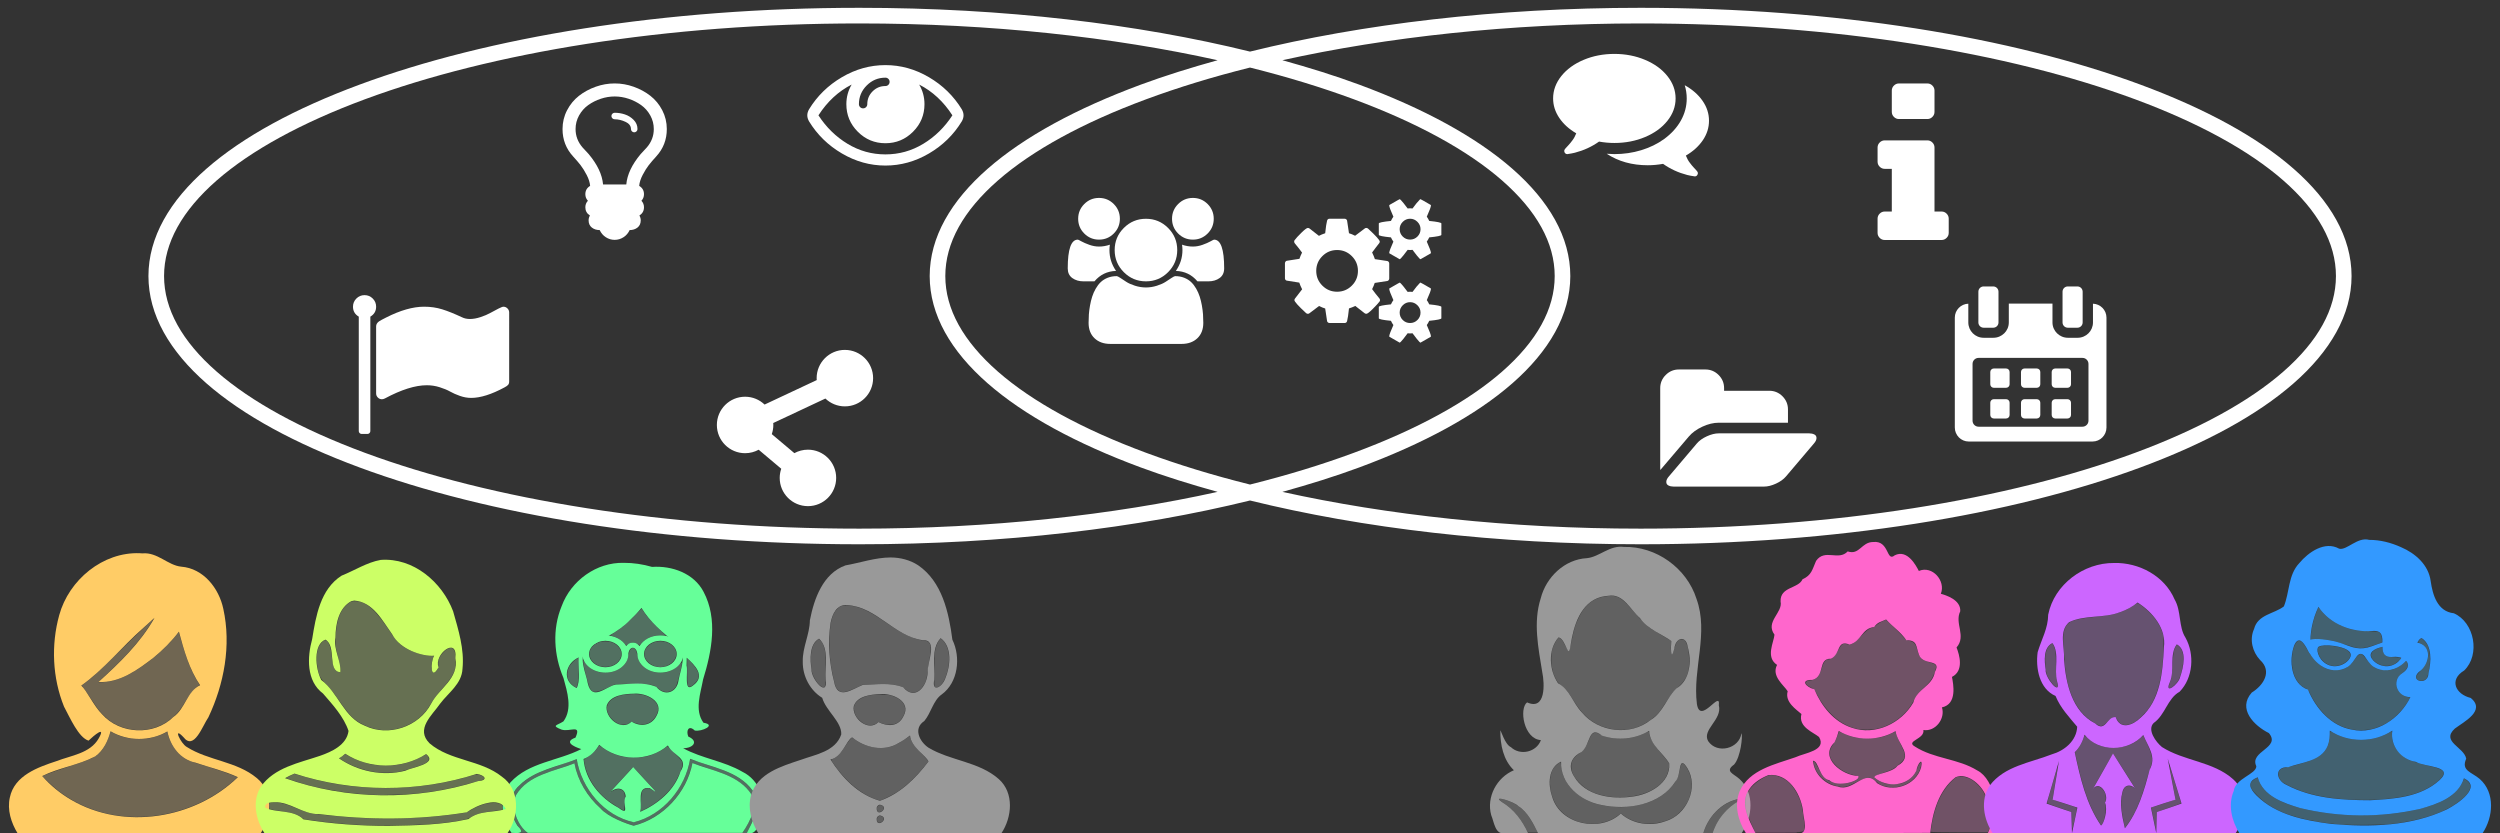 <?xml version="1.0" encoding="UTF-8" standalone="no"?>
<!-- Created with Inkscape (http://www.inkscape.org/) -->

<svg
   xmlns:dc="http://purl.org/dc/elements/1.1/"
   xmlns:cc="http://creativecommons.org/ns#"
   xmlns:rdf="http://www.w3.org/1999/02/22-rdf-syntax-ns#"
   xmlns:svg="http://www.w3.org/2000/svg"
   xmlns="http://www.w3.org/2000/svg"
   xmlns:sodipodi="http://sodipodi.sourceforge.net/DTD/sodipodi-0.dtd"
   xmlns:inkscape="http://www.inkscape.org/namespaces/inkscape"
   width="480"
   height="160"
   id="svg3117"
   version="1.1"
   inkscape:version="0.48.5 r10040"
   sodipodi:docname="twj-main-01.svg"
   inkscape:export-filename="D:\Tools\MyTools\tawja-dev\webapps\en\assets\img\default\pictures\twj-main-01.png"
   inkscape:export-xdpi="90"
   inkscape:export-ydpi="90">
  <rect width="100%" height="100%" fill="#333333" stroke="none"/>
  <defs
     id="defs3119" />
  <sodipodi:namedview
     id="base"
     pagecolor="#ffffff"
     bordercolor="#666666"
     borderopacity="1.0"
     inkscape:pageopacity="0"
     inkscape:pageshadow="2"
     inkscape:zoom="1.8101934"
     inkscape:cx="199.99005"
     inkscape:cy="51.397375"
     inkscape:document-units="px"
     inkscape:current-layer="layer1"
     showgrid="true"
     inkscape:window-width="1920"
     inkscape:window-height="1018"
     inkscape:window-x="-8"
     inkscape:window-y="-8"
     inkscape:window-maximized="1"
     inkscape:snap-object-midpoints="false"
     inkscape:snap-nodes="false">
    <inkscape:grid
       type="xygrid"
       id="grid3893"
       empspacing="5"
       visible="true"
       enabled="true"
       snapvisiblegridlinesonly="true" />
  </sodipodi:namedview>
  <g
     inkscape:label="Calque 1"
     inkscape:groupmode="layer"
     id="layer1"
     transform="translate(0,-892.362)">
    <g
       style="fill:#cc66ff;fill-opacity:1;stroke:#333333;stroke-opacity:1;stroke-width:3.142;stroke-miterlimit:4;stroke-dasharray:none"
       id="g244466"
       transform="matrix(0.318,0,0,-0.318,296.517,959.95)" />
    <g
       style="fill:#3399ff;fill-opacity:1;stroke:#333333;stroke-width:3.142;stroke-miterlimit:4;stroke-opacity:1;stroke-dasharray:none"
       id="g244558"
       transform="matrix(0.318,0,0,-0.318,430.326,1052.362)" />
    <path
       style="fill:#ffffff;fill-opacity:1;stroke:#ffffff;stroke-width:0.379;stroke-linecap:round;stroke-miterlimit:4;stroke-opacity:1;stroke-dasharray:none;stroke-dashoffset:0"
       d=""
       id="path9732"
       inkscape:connector-curvature="0"
       transform="translate(0,892.362)" />
    <g
       id="g5463">
      <g
         style="fill:#ffffff;fill-opacity:1;stroke:none;stroke-width:4.867;stroke-miterlimit:4;stroke-opacity:1;stroke-dasharray:none"
         transform="matrix(0.205,0,0,0.205,291.023,899.506)"
         id="g6305">
        <path
           style="fill:#ffffff;fill-opacity:1;stroke:none;stroke-width:4.867;stroke-miterlimit:4;stroke-opacity:1;stroke-dasharray:none"
           inkscape:connector-curvature="0"
           d="m 121.159,93.486 c 8.825,-3.721 15.792,-8.786 20.897,-15.195 5.105,-6.409 7.658,-13.388 7.658,-20.938 0,-7.55 -2.553,-14.53 -7.66,-20.939 -5.104,-6.409 -12.07,-11.474 -20.896,-15.195 -8.826,-3.721 -18.426,-5.581 -28.801,-5.581 -10.374,0 -19.974,1.861 -28.801,5.581 C 54.73,24.94 47.764,30.005 42.659,36.414 37.553,42.824 35,49.803 35,57.353 c 0,6.463 1.931,12.549 5.787,18.252 3.856,5.702 9.152,10.51 15.887,14.42 -0.543,1.305 -1.1,2.498 -1.67,3.586 -0.571,1.086 -1.249,2.131 -2.037,3.137 -0.788,1.005 -1.398,1.792 -1.833,2.361 -0.435,0.57 -1.141,1.373 -2.119,2.403 -0.978,1.032 -1.603,1.711 -1.874,2.037 0,-0.056 -0.109,0.067 -0.326,0.366 -0.218,0.299 -0.34,0.434 -0.367,0.408 -0.027,-0.028 -0.136,0.107 -0.326,0.406 -0.19,0.299 -0.285,0.448 -0.285,0.448 l -0.204,0.407 c -0.081,0.163 -0.136,0.324 -0.163,0.488 -0.027,0.162 -0.041,0.34 -0.041,0.529 0,0.189 0.027,0.366 0.082,0.529 0.109,0.706 0.421,1.275 0.937,1.711 0.516,0.434 1.072,0.651 1.67,0.651 h 0.245 c 2.715,-0.38 5.051,-0.815 7.006,-1.304 8.365,-2.172 15.915,-5.649 22.65,-10.429 4.888,0.869 9.668,1.304 14.339,1.304 10.374,0.003 19.975,-1.857 28.801,-5.577 z"
           id="path6307" />
        <path
           style="fill:#ffffff;fill-opacity:1;stroke:none;stroke-width:4.867;stroke-miterlimit:4;stroke-opacity:1;stroke-dasharray:none"
           inkscape:connector-curvature="0"
           d="M 175.215,96.5 C 179.072,90.824 181,84.729 181,78.21 c 0,-6.681 -2.039,-12.931 -6.111,-18.742 -4.074,-5.811 -9.615,-10.646 -16.621,-14.502 1.248,4.073 1.873,8.201 1.873,12.384 0,7.278 -1.818,14.176 -5.459,20.694 -3.639,6.517 -8.854,12.274 -15.643,17.272 -6.301,4.562 -13.471,8.065 -21.51,10.51 -8.037,2.443 -16.429,3.666 -25.174,3.666 -1.629,0 -4.019,-0.108 -7.169,-0.325 10.917,7.169 23.736,10.754 38.455,10.754 4.672,0 9.451,-0.435 14.34,-1.304 6.734,4.781 14.285,8.256 22.649,10.429 1.955,0.49 4.291,0.924 7.007,1.304 0.651,0.055 1.25,-0.135 1.793,-0.57 0.543,-0.435 0.896,-1.031 1.059,-1.791 -0.026,-0.326 0,-0.504 0.082,-0.53 0.08,-0.026 0.066,-0.203 -0.041,-0.529 -0.108,-0.326 -0.163,-0.489 -0.163,-0.489 l -0.203,-0.406 c -0.056,-0.108 -0.149,-0.258 -0.285,-0.448 -0.136,-0.188 -0.244,-0.325 -0.326,-0.407 -0.081,-0.081 -0.202,-0.217 -0.366,-0.406 -0.162,-0.189 -0.271,-0.312 -0.326,-0.367 -0.271,-0.325 -0.895,-1.004 -1.873,-2.036 -0.978,-1.032 -1.684,-1.833 -2.118,-2.403 -0.434,-0.57 -1.046,-1.357 -1.833,-2.363 -0.787,-1.004 -1.467,-2.05 -2.037,-3.137 -0.57,-1.086 -1.127,-2.281 -1.67,-3.584 6.734,-3.914 12.029,-8.707 15.885,-14.384 z"
           id="path6309" />
      </g>
      <g
         style="fill:#ffffff;fill-opacity:1;stroke:none;stroke-width:3.824;stroke-miterlimit:4;stroke-opacity:1;stroke-dasharray:none"
         transform="matrix(0.262,0,0,0.262,339.029,904.287)"
         id="g6370">
        <path
           style="fill:#ffffff;fill-opacity:1;stroke:none;stroke-width:3.824;stroke-miterlimit:4;stroke-opacity:1;stroke-dasharray:none"
           inkscape:connector-curvature="0"
           d="m 97.571,41.714 h 20.859 c 1.411,0 2.633,-0.516 3.666,-1.548 1.031,-1.031 1.547,-2.254 1.547,-3.666 V 20.857 c 0,-1.412 -0.516,-2.634 -1.549,-3.667 -1.031,-1.031 -2.254,-1.548 -3.666,-1.548 H 97.571 c -1.412,0 -2.634,0.517 -3.666,1.548 -1.032,1.032 -1.548,2.255 -1.548,3.667 V 36.5 c 0,1.412 0.516,2.635 1.548,3.666 1.032,1.032 2.254,1.548 3.666,1.548 z"
           id="path6372" />
        <path
           style="fill:#ffffff;fill-opacity:1;stroke:none;stroke-width:3.824;stroke-miterlimit:4;stroke-opacity:1;stroke-dasharray:none"
           inkscape:connector-curvature="0"
           d="m 132.523,111.048 c -1.031,-1.032 -2.254,-1.548 -3.666,-1.548 h -5.215 V 62.571 c 0,-1.412 -0.516,-2.634 -1.547,-3.666 -1.033,-1.032 -2.255,-1.548 -3.666,-1.548 H 87.143 c -1.412,0 -2.634,0.516 -3.666,1.548 -1.032,1.032 -1.548,2.254 -1.548,3.666 V 73 c 0,1.412 0.516,2.635 1.548,3.666 1.032,1.032 2.254,1.548 3.666,1.548 h 5.215 V 109.5 h -5.215 c -1.412,0 -2.634,0.516 -3.666,1.548 -1.032,1.032 -1.548,2.254 -1.548,3.666 v 10.429 c 0,1.412 0.516,2.635 1.548,3.668 1.032,1.03 2.254,1.547 3.666,1.547 h 41.714 c 1.412,0 2.634,-0.517 3.666,-1.547 1.031,-1.033 1.547,-2.256 1.547,-3.668 v -10.429 c 0,-1.412 -0.513,-2.634 -1.547,-3.666 z"
           id="path6374" />
      </g>
      <g
         style="fill:#ffffff;fill-opacity:1;stroke:none;stroke-width:5.103;stroke-miterlimit:4;stroke-opacity:1;stroke-dasharray:none"
         transform="matrix(0.196,0,0,0.196,312.596,960.237)"
         id="g6386">
        <path
           style="fill:#ffffff;fill-opacity:1;stroke:none;stroke-width:5.103;stroke-miterlimit:4;stroke-opacity:1;stroke-dasharray:none"
           inkscape:connector-curvature="0"
           d="m 72.763,71.655 c 5.594,-2.579 10.945,-3.869 16.05,-3.869 H 156.6 V 54.75 c 0,-4.997 -1.793,-9.29 -5.379,-12.875 -3.585,-3.585 -7.875,-5.377 -12.873,-5.377 H 94.027 v -2.607 c 0,-4.997 -1.792,-9.288 -5.377,-12.872 -3.585,-3.585 -7.876,-5.378 -12.873,-5.378 H 49.706 c -4.997,0 -9.288,1.793 -12.873,5.378 -3.585,3.584 -5.377,7.875 -5.377,12.872 v 78.214 c 0,0.218 0.014,0.558 0.041,1.02 0.027,0.461 0.041,0.801 0.041,1.018 l 0.407,-0.487 27.457,-32.265 c 3.313,-3.911 7.767,-7.157 13.361,-9.736 z"
           id="path6388" />
        <path
           style="fill:#ffffff;fill-opacity:1;stroke:none;stroke-width:5.103;stroke-miterlimit:4;stroke-opacity:1;stroke-dasharray:none"
           inkscape:connector-curvature="0"
           d="m 182.385,79.273 c -1.439,-0.707 -3.082,-1.061 -4.929,-1.061 H 88.813 c -3.585,0 -7.482,0.965 -11.691,2.893 -4.209,1.93 -7.482,4.277 -9.817,7.049 L 39.93,120.417 c -1.684,1.901 -2.526,3.694 -2.526,5.378 0,1.629 0.72,2.797 2.159,3.503 1.439,0.706 3.082,1.06 4.929,1.06 h 88.645 c 3.584,0 7.48,-0.965 11.69,-2.893 4.209,-1.928 7.481,-4.277 9.817,-7.048 l 27.375,-32.263 c 1.683,-1.901 2.524,-3.693 2.524,-5.379 0.001,-1.629 -0.718,-2.796 -2.158,-3.502 z"
           id="path6390" />
      </g>
      <path
         style="fill:#ffffff;fill-opacity:1;stroke:none;stroke-opacity:1"
         inkscape:connector-curvature="0"
         d="m 184.665,913.351 c -1.563,-2.556 -3.664,-4.609 -6.303,-6.161 -2.64,-1.551 -5.427,-2.327 -8.362,-2.327 -2.935,0 -5.723,0.775 -8.362,2.327 -2.64,1.551 -4.741,3.605 -6.303,6.161 -0.223,0.391 -0.335,0.776 -0.335,1.155 0,0.38 0.112,0.765 0.335,1.155 1.562,2.556 3.663,4.61 6.303,6.161 2.64,1.552 5.427,2.327 8.362,2.327 2.935,0 5.723,-0.773 8.362,-2.318 2.639,-1.546 4.741,-3.602 6.303,-6.169 0.223,-0.39 0.335,-0.775 0.335,-1.155 0,-0.38 -0.112,-0.765 -0.335,-1.155 z m -18.256,-4.579 c 0.999,-0.999 2.196,-1.498 3.591,-1.498 0.223,0 0.413,0.078 0.569,0.234 0.156,0.156 0.234,0.346 0.234,0.569 0,0.223 -0.078,0.413 -0.234,0.569 -0.156,0.156 -0.346,0.234 -0.569,0.234 -0.96,0 -1.78,0.34 -2.461,1.021 -0.681,0.681 -1.021,1.501 -1.021,2.461 0,0.223 -0.078,0.413 -0.234,0.569 -0.156,0.156 -0.346,0.234 -0.569,0.234 -0.223,0 -0.413,-0.078 -0.569,-0.234 -0.156,-0.156 -0.234,-0.346 -0.234,-0.569 0,-1.395 0.5,-2.592 1.498,-3.591 z m 10.865,11.2 c -2.238,1.356 -4.662,2.034 -7.274,2.034 -2.612,0 -5.036,-0.678 -7.274,-2.034 -2.238,-1.356 -4.099,-3.178 -5.583,-5.466 1.696,-2.634 3.823,-4.604 6.378,-5.91 -0.681,1.161 -1.021,2.416 -1.021,3.767 0,2.065 0.734,3.831 2.202,5.298 1.468,1.468 3.234,2.201 5.298,2.201 2.065,0 3.831,-0.734 5.298,-2.201 1.468,-1.468 2.202,-3.234 2.202,-5.298 0,-1.35 -0.34,-2.606 -1.021,-3.767 2.556,1.306 4.682,3.276 6.378,5.91 -1.484,2.288 -3.345,4.11 -5.583,5.466 z"
         id="path6402" />
      <g
         style="fill:#ffffff;fill-opacity:1;stroke:none;stroke-width:5.214;stroke-miterlimit:4;stroke-opacity:1;stroke-dasharray:none"
         transform="matrix(0.192,0,0,0.192,199.287,930.362)"
         id="g6512">
        <path
           style="fill:#ffffff;fill-opacity:1;stroke:none;stroke-width:5.214;stroke-miterlimit:4;stroke-opacity:1;stroke-dasharray:none"
           inkscape:connector-curvature="0"
           d="m 61.072,41.714 c 5.758,0 10.673,-2.036 14.746,-6.11 4.074,-4.074 6.111,-8.99 6.111,-14.747 0,-5.757 -2.037,-10.673 -6.111,-14.747 -4.073,-4.074 -8.988,-6.111 -14.746,-6.111 -5.758,0 -10.673,2.037 -14.747,6.111 -4.073,4.074 -6.11,8.989 -6.11,14.747 0,5.758 2.037,10.673 6.11,14.747 4.074,4.073 8.989,6.11 14.747,6.11 z"
           id="path6514" />
        <path
           style="fill:#ffffff;fill-opacity:1;stroke:none;stroke-width:5.214;stroke-miterlimit:4;stroke-opacity:1;stroke-dasharray:none"
           inkscape:connector-curvature="0"
           d="m 85.88,74.264 c 6.11,6.109 13.483,9.165 22.12,9.165 8.637,0 16.01,-3.056 22.12,-9.165 6.11,-6.112 9.165,-13.485 9.165,-22.121 0,-8.636 -3.055,-16.009 -9.165,-22.12 -6.11,-6.111 -13.483,-9.166 -22.12,-9.166 -8.637,0 -16.01,3.056 -22.12,9.166 -6.11,6.11 -9.166,13.483 -9.166,22.12 0,8.637 3.056,16.01 9.166,22.121 z"
           id="path6516" />
        <path
           style="fill:#ffffff;fill-opacity:1;stroke:none;stroke-width:5.214;stroke-miterlimit:4;stroke-opacity:1;stroke-dasharray:none"
           inkscape:connector-curvature="0"
           d="m 154.93,41.714 c 5.756,0 10.672,-2.036 14.746,-6.11 4.073,-4.074 6.109,-8.99 6.109,-14.747 0,-5.757 -2.036,-10.673 -6.109,-14.747 -4.074,-4.074 -8.99,-6.111 -14.746,-6.111 -5.759,0 -10.674,2.037 -14.748,6.111 -4.072,4.074 -6.109,8.989 -6.109,14.747 0,5.758 2.037,10.673 6.109,14.747 4.074,4.073 8.989,6.11 14.748,6.11 z"
           id="path6518" />
        <path
           style="fill:#ffffff;fill-opacity:1;stroke:none;stroke-width:5.214;stroke-miterlimit:4;stroke-opacity:1;stroke-dasharray:none"
           inkscape:connector-curvature="0"
           d="m 176.111,41.715 c -0.325,0 -1.506,0.57 -3.543,1.711 -2.036,1.141 -4.685,2.295 -7.943,3.463 -3.258,1.167 -6.491,1.751 -9.695,1.751 -3.64,0 -7.25,-0.624 -10.836,-1.874 0.271,2.009 0.407,3.802 0.407,5.377 0,7.55 -2.2,14.502 -6.601,20.857 8.8,0.272 15.996,3.748 21.592,10.43 h 10.917 c 4.454,0 8.202,-1.102 11.243,-3.301 3.041,-2.199 4.562,-5.418 4.562,-9.654 0.001,-19.174 -3.366,-28.761 -10.103,-28.76 z"
           id="path6520" />
        <path
           style="fill:#ffffff;fill-opacity:1;stroke:none;stroke-width:5.214;stroke-miterlimit:4;stroke-opacity:1;stroke-dasharray:none"
           inkscape:connector-curvature="0"
           d="m 163.934,107.585 c -0.57,-3.178 -1.291,-6.125 -2.16,-8.84 -0.869,-2.716 -2.037,-5.363 -3.502,-7.943 -1.467,-2.579 -3.151,-4.78 -5.053,-6.6 -1.902,-1.82 -4.224,-3.272 -6.966,-4.359 -2.743,-1.086 -5.772,-1.629 -9.084,-1.629 -0.544,0 -1.711,0.584 -3.504,1.752 -1.793,1.167 -3.774,2.472 -5.947,3.91 -2.173,1.438 -5.077,2.742 -8.718,3.91 -3.641,1.168 -7.307,1.752 -10.999,1.752 -3.693,0 -7.36,-0.584 -10.999,-1.752 -3.64,-1.168 -6.545,-2.472 -8.718,-3.91 -2.173,-1.438 -4.155,-2.743 -5.947,-3.91 -1.793,-1.168 -2.96,-1.752 -3.504,-1.752 -3.313,0 -6.341,0.543 -9.084,1.629 -2.743,1.087 -5.065,2.539 -6.966,4.359 -1.902,1.819 -3.585,4.021 -5.052,6.6 -1.466,2.58 -2.634,5.226 -3.503,7.943 -0.869,2.715 -1.588,5.662 -2.159,8.84 -0.571,3.178 -0.951,6.137 -1.141,8.881 -0.19,2.743 -0.285,5.554 -0.285,8.433 0,6.517 1.982,11.664 5.947,15.438 3.966,3.774 9.235,5.662 15.806,5.662 h 71.208 c 6.572,0 11.84,-1.888 15.807,-5.662 3.965,-3.774 5.947,-8.921 5.947,-15.438 0,-2.879 -0.096,-5.689 -0.283,-8.433 -0.192,-2.744 -0.572,-5.703 -1.141,-8.881 z"
           id="path6522" />
        <path
           style="fill:#ffffff;fill-opacity:1;stroke:none;stroke-width:5.214;stroke-miterlimit:4;stroke-opacity:1;stroke-dasharray:none"
           inkscape:connector-curvature="0"
           d="m 78.099,73 c -4.4,-6.355 -6.599,-13.307 -6.598,-20.857 0,-1.575 0.136,-3.367 0.407,-5.377 -3.585,1.249 -7.197,1.874 -10.836,1.874 -3.205,0 -6.436,-0.584 -9.695,-1.751 -3.258,-1.168 -5.907,-2.322 -7.943,-3.463 -2.037,-1.141 -3.219,-1.711 -3.545,-1.711 -6.735,0 -10.103,9.587 -10.103,28.76 0,4.236 1.521,7.455 4.562,9.654 3.042,2.199 6.79,3.3 11.243,3.3 H 56.509 C 62.104,76.748 69.3,73.272 78.099,73 z"
           id="path6524" />
      </g>
      <g
         style="fill:#ffffff;fill-opacity:1;stroke:none;stroke-width:5.214;stroke-miterlimit:4;stroke-opacity:1;stroke-dasharray:none"
         transform="matrix(0.192,0,0,0.192,240.991,930.362)"
         id="g6648">
        <path
           style="fill:#ffffff;fill-opacity:1;stroke:none;stroke-width:5.214;stroke-miterlimit:4;stroke-opacity:1;stroke-dasharray:none"
           inkscape:connector-curvature="0"
           d="m 124.865,102.207 c 0,-0.543 -0.19,-1.086 -0.57,-1.629 -3.042,-3.641 -5.486,-6.764 -7.333,-9.37 1.14,-2.226 2.009,-4.29 2.606,-6.19 l 12.629,-1.955 c 0.49,-0.055 0.924,-0.34 1.304,-0.855 0.38,-0.518 0.569,-1.046 0.569,-1.589 V 65.545 c 0,-0.597 -0.189,-1.127 -0.569,-1.588 -0.38,-0.461 -0.842,-0.747 -1.385,-0.854 l -12.384,-1.874 c -0.599,-1.847 -1.522,-4.075 -2.771,-6.681 0.814,-1.196 2.037,-2.826 3.667,-4.889 1.629,-2.064 2.771,-3.53 3.422,-4.399 0.38,-0.543 0.57,-1.06 0.57,-1.548 0,-1.467 -3.911,-5.812 -11.731,-13.036 -0.543,-0.434 -1.113,-0.651 -1.712,-0.651 -0.651,0 -1.194,0.188 -1.63,0.57 l -9.614,7.251 C 97.707,36.706 95.67,35.864 93.823,35.32 L 91.949,22.855 c -0.053,-0.543 -0.325,-1.019 -0.814,-1.426 -0.489,-0.407 -1.032,-0.611 -1.63,-0.611 H 74.352 c -1.249,0 -2.064,0.652 -2.444,1.955 -0.652,2.499 -1.276,6.682 -1.874,12.547 -2.335,0.76 -4.426,1.629 -6.273,2.607 l -9.369,-7.332 c -0.543,-0.381 -1.113,-0.57 -1.711,-0.57 -1.033,0 -3.178,1.602 -6.437,4.807 -3.259,3.204 -5.487,5.621 -6.681,7.251 -0.381,0.435 -0.57,0.978 -0.57,1.63 0,0.488 0.189,1.031 0.57,1.629 3.041,3.64 5.485,6.763 7.332,9.369 -1.14,2.228 -2.009,4.291 -2.606,6.192 L 31.66,62.857 c -0.489,0.054 -0.923,0.339 -1.304,0.854 -0.38,0.517 -0.57,1.046 -0.57,1.589 v 15.072 c 0,0.598 0.19,1.128 0.57,1.589 0.381,0.462 0.842,0.72 1.386,0.774 l 12.384,1.955 c 0.652,2.064 1.603,4.291 2.852,6.681 -0.869,1.196 -2.145,2.853 -3.829,4.97 -1.685,2.119 -2.798,3.559 -3.341,4.318 -0.38,0.543 -0.57,1.061 -0.57,1.548 0,1.468 3.911,5.812 11.732,13.036 0.543,0.434 1.113,0.65 1.711,0.65 0.706,0 1.249,-0.188 1.629,-0.569 l 9.614,-7.251 c 2.226,1.141 4.263,1.982 6.11,2.525 l 1.874,12.466 c 0.054,0.543 0.326,1.019 0.814,1.426 0.489,0.407 1.032,0.61 1.63,0.61 h 15.153 c 1.25,0 2.064,-0.651 2.444,-1.955 0.652,-2.554 1.276,-6.763 1.874,-12.629 2.172,-0.65 4.263,-1.494 6.273,-2.524 l 9.37,7.332 c 0.543,0.381 1.113,0.569 1.711,0.569 1.032,0 3.165,-1.615 6.396,-4.848 3.231,-3.23 5.472,-5.662 6.722,-7.292 0.38,-0.378 0.57,-0.894 0.57,-1.546 z M 96.675,87.706 c -4.073,4.073 -8.989,6.11 -14.746,6.11 -5.758,0 -10.674,-2.037 -14.747,-6.11 -4.073,-4.073 -6.11,-8.989 -6.11,-14.747 0,-5.757 2.037,-10.673 6.11,-14.746 4.073,-4.074 8.989,-6.11 14.747,-6.11 5.757,0 10.673,2.036 14.746,6.11 4.074,4.073 6.11,8.989 6.11,14.746 0,5.758 -2.036,10.674 -6.11,14.747 z"
           id="path6650" />
        <path
           style="fill:#ffffff;fill-opacity:1;stroke:none;stroke-width:5.214;stroke-miterlimit:4;stroke-opacity:1;stroke-dasharray:none"
           inkscape:connector-curvature="0"
           d="m 174.074,106.445 c -0.705,-1.575 -1.52,-2.987 -2.443,-4.237 2.77,-6.138 4.154,-9.886 4.154,-11.243 0,-0.216 -0.107,-0.407 -0.325,-0.57 -6.519,-3.802 -9.886,-5.703 -10.103,-5.703 l -0.489,0.164 c -2.226,2.227 -4.726,5.269 -7.495,9.125 -1.086,-0.108 -1.9,-0.164 -2.443,-0.164 -0.545,0 -1.358,0.056 -2.445,0.164 -0.758,-1.142 -2.172,-2.975 -4.235,-5.5 -2.063,-2.525 -3.313,-3.789 -3.748,-3.789 -0.108,0 -0.923,0.435 -2.444,1.305 -1.521,0.869 -3.123,1.792 -4.807,2.771 -1.686,0.979 -2.634,1.521 -2.852,1.63 -0.219,0.162 -0.326,0.353 -0.326,0.569 0,1.358 1.385,5.104 4.154,11.243 -0.922,1.25 -1.737,2.662 -2.443,4.236 -8.094,0.814 -12.141,1.656 -12.141,2.525 v 11.406 c 0,0.869 4.047,1.711 12.141,2.525 0.65,1.466 1.466,2.879 2.443,4.235 -2.769,6.138 -4.154,9.886 -4.154,11.244 0,0.216 0.107,0.407 0.326,0.57 6.625,3.856 9.994,5.784 10.103,5.784 0.435,0 1.685,-1.276 3.748,-3.829 2.063,-2.554 3.476,-4.399 4.235,-5.54 1.086,0.107 1.9,0.162 2.445,0.162 0.543,0 1.357,-0.055 2.443,-0.162 0.759,1.141 2.172,2.986 4.236,5.54 2.063,2.553 3.312,3.829 3.748,3.829 0.108,0 3.477,-1.929 10.103,-5.784 0.218,-0.163 0.325,-0.353 0.325,-0.57 0,-1.358 -1.385,-5.106 -4.154,-11.244 0.977,-1.356 1.792,-2.769 2.443,-4.235 8.094,-0.814 12.141,-1.656 12.141,-2.525 v -11.406 c 0,-0.869 -4.047,-1.711 -12.141,-2.526 z m -11.773,15.602 c -2.035,2.037 -4.494,3.057 -7.373,3.057 -2.879,0 -5.337,-1.02 -7.373,-3.057 -2.037,-2.037 -3.056,-4.494 -3.056,-7.373 0,-2.824 1.033,-5.27 3.097,-7.333 2.064,-2.063 4.508,-3.096 7.332,-3.096 2.824,0 5.27,1.032 7.334,3.096 2.063,2.063 3.096,4.509 3.096,7.333 -0.001,2.879 -1.019,5.336 -3.057,7.373 z"
           id="path6652" />
        <path
           style="fill:#ffffff;fill-opacity:1;stroke:none;stroke-width:5.214;stroke-miterlimit:4;stroke-opacity:1;stroke-dasharray:none"
           inkscape:connector-curvature="0"
           d="m 174.074,23.016 c -0.705,-1.575 -1.52,-2.987 -2.443,-4.237 2.77,-6.137 4.154,-9.885 4.154,-11.243 0,-0.216 -0.107,-0.407 -0.325,-0.57 -6.519,-3.802 -9.886,-5.703 -10.103,-5.703 l -0.489,0.163 c -2.226,2.228 -4.726,5.269 -7.495,9.125 -1.086,-0.108 -1.9,-0.163 -2.443,-0.163 -0.545,0 -1.358,0.055 -2.445,0.163 -0.758,-1.141 -2.172,-2.974 -4.235,-5.499 -2.063,-2.526 -3.313,-3.789 -3.748,-3.789 -0.108,0 -0.923,0.434 -2.444,1.304 -1.521,0.87 -3.123,1.793 -4.807,2.771 -1.686,0.978 -2.634,1.521 -2.852,1.629 -0.219,0.163 -0.326,0.353 -0.326,0.57 0,1.358 1.385,5.106 4.154,11.243 -0.922,1.25 -1.737,2.662 -2.443,4.237 -8.094,0.814 -12.141,1.656 -12.141,2.525 v 11.406 c 0,0.869 4.047,1.711 12.141,2.525 0.65,1.466 1.466,2.879 2.443,4.237 -2.769,6.138 -4.154,9.885 -4.154,11.243 0,0.216 0.107,0.407 0.326,0.57 6.625,3.856 9.994,5.784 10.103,5.784 0.435,0 1.685,-1.276 3.748,-3.829 2.063,-2.553 3.476,-4.399 4.235,-5.54 1.086,0.108 1.9,0.163 2.445,0.163 0.543,0 1.357,-0.055 2.443,-0.163 0.759,1.141 2.172,2.987 4.236,5.54 2.063,2.553 3.312,3.829 3.748,3.829 0.108,0 3.477,-1.928 10.103,-5.784 0.218,-0.163 0.325,-0.353 0.325,-0.57 0,-1.358 -1.385,-5.105 -4.154,-11.243 0.977,-1.358 1.792,-2.77 2.443,-4.237 8.094,-0.814 12.141,-1.656 12.141,-2.525 V 25.542 c 0,-0.869 -4.047,-1.711 -12.141,-2.526 z m -11.773,15.602 c -2.035,2.037 -4.494,3.056 -7.373,3.056 -2.879,0 -5.337,-1.019 -7.373,-3.056 -2.037,-2.036 -3.056,-4.494 -3.056,-7.373 0,-2.824 1.033,-5.269 3.097,-7.333 2.064,-2.064 4.508,-3.096 7.332,-3.096 2.824,0 5.27,1.033 7.334,3.096 2.063,2.064 3.096,4.509 3.096,7.333 -0.001,2.879 -1.019,5.337 -3.057,7.373 z"
           id="path6654" />
      </g>
      <path
         inkscape:connector-curvature="0"
         id="path6672-9"
         d="m 165,893.862 c -37.429,0 -71.306,5.615 -95.969,14.75 -12.332,4.567 -22.371,9.996 -29.406,16.156 -7.035,6.16 -11.125,13.143 -11.125,20.594 0,7.451 4.09,14.433 11.125,20.594 7.035,6.16 17.075,11.589 29.406,16.156 24.663,9.135 58.539,14.75 95.969,14.75 27.719,0 53.474,-3.101 75,-8.406 21.526,5.305 47.281,8.406 75,8.406 37.429,0 71.306,-5.615 95.969,-14.75 12.332,-4.567 22.371,-9.996 29.406,-16.156 7.035,-6.16 11.125,-13.143 11.125,-20.594 0,-7.451 -4.09,-14.433 -11.125,-20.594 -7.035,-6.16 -17.075,-11.589 -29.406,-16.156 -24.663,-9.135 -58.539,-14.75 -95.969,-14.75 -27.719,0 -53.474,3.101 -75,8.406 -21.526,-5.305 -47.281,-8.406 -75,-8.406 z m 0,3 c 25.185,0 48.673,2.611 68.781,7.062 -5.184,1.44 -10.166,2.99 -14.75,4.688 -12.332,4.567 -22.371,9.996 -29.406,16.156 -7.035,6.16 -11.125,13.143 -11.125,20.594 0,7.451 4.09,14.433 11.125,20.594 7.035,6.16 17.075,11.589 29.406,16.156 4.583,1.698 9.566,3.247 14.75,4.688 -20.108,4.452 -43.596,7.062 -68.781,7.062 -37.129,0 -70.74,-5.601 -94.938,-14.562 C 57.964,974.819 48.221,969.509 41.594,963.706 34.966,957.902 31.5,951.719 31.5,945.362 c 0,-6.356 3.466,-12.54 10.094,-18.344 6.628,-5.803 16.37,-11.113 28.469,-15.594 24.197,-8.962 57.808,-14.562 94.938,-14.562 z m 150,0 c 37.129,0 70.74,5.601 94.938,14.562 12.099,4.481 21.841,9.79 28.469,15.594 6.628,5.803 10.094,11.987 10.094,18.344 0,6.356 -3.466,12.54 -10.094,18.344 -6.628,5.803 -16.37,11.113 -28.469,15.594 -24.197,8.962 -57.808,14.562 -94.938,14.562 -25.185,0 -48.673,-2.611 -68.781,-7.062 5.184,-1.44 10.166,-2.99 14.75,-4.688 12.332,-4.567 22.371,-9.996 29.406,-16.156 7.035,-6.16 11.125,-13.143 11.125,-20.594 0,-7.451 -4.09,-14.433 -11.125,-20.594 -7.035,-6.16 -17.075,-11.589 -29.406,-16.156 -4.583,-1.698 -9.566,-3.247 -14.75,-4.688 20.108,-4.452 43.596,-7.062 68.781,-7.062 z m -75,8.469 c 7.18,1.792 13.854,3.841 19.938,6.094 12.099,4.481 21.841,9.79 28.469,15.594 6.628,5.803 10.094,11.987 10.094,18.344 0,6.356 -3.466,12.54 -10.094,18.344 -6.628,5.803 -16.37,11.113 -28.469,15.594 -6.084,2.253 -12.757,4.302 -19.938,6.094 -7.18,-1.792 -13.854,-3.841 -19.938,-6.094 -12.099,-4.481 -21.841,-9.79 -28.469,-15.594 C 184.966,957.902 181.5,951.719 181.5,945.362 c 0,-6.356 3.466,-12.54 10.094,-18.344 6.628,-5.803 16.37,-11.113 28.469,-15.594 6.084,-2.253 12.757,-4.302 19.938,-6.094 z"
         style="font-size:medium;font-style:normal;font-variant:normal;font-weight:normal;font-stretch:normal;text-indent:0;text-align:start;text-decoration:none;line-height:normal;letter-spacing:normal;word-spacing:normal;text-transform:none;direction:ltr;block-progression:tb;writing-mode:lr-tb;text-anchor:start;baseline-shift:baseline;color:#000000;fill:#ffffff;fill-opacity:1;stroke:none;stroke-width:1;marker:none;visibility:visible;display:inline;overflow:visible;enable-background:accumulate;font-family:Sans;-inkscape-font-specification:Sans;stroke-opacity:1;stroke-miterlimit:4;stroke-dasharray:none" />
      <g
         style="fill:#ffffff;fill-opacity:1;stroke:none;stroke-width:4.171;stroke-miterlimit:4;stroke-opacity:1;stroke-dasharray:none"
         transform="matrix(0.24,0,0,0.24,92.098,905.878)"
         id="g9857">
        <path
           style="fill:#ffffff;fill-opacity:1;stroke:none;stroke-width:4.171;stroke-miterlimit:4;stroke-opacity:1;stroke-dasharray:none"
           inkscape:connector-curvature="0"
           d="m 146.087,31.897 c -2.416,-4.643 -5.593,-8.5 -9.53,-11.569 -3.938,-3.068 -8.393,-5.485 -13.361,-7.251 C 118.225,11.313 113.16,10.43 108,10.43 c -5.16,0 -10.225,0.882 -15.195,2.647 -4.97,1.766 -9.424,4.183 -13.362,7.251 -3.937,3.069 -7.115,6.925 -9.532,11.569 -2.417,4.644 -3.625,9.654 -3.625,15.032 0,8.419 2.798,15.697 8.392,21.835 2.445,2.661 4.468,5.024 6.07,7.088 1.603,2.063 3.219,4.657 4.848,7.78 1.629,3.123 2.553,6.043 2.77,8.759 -2.553,1.521 -3.829,3.748 -3.829,6.682 0,2.01 0.679,3.748 2.037,5.214 -1.358,1.467 -2.037,3.205 -2.037,5.215 0,2.825 1.223,5.024 3.667,6.601 -0.707,1.248 -1.06,2.524 -1.06,3.828 0,2.498 0.855,4.428 2.566,5.784 1.71,1.358 3.815,2.037 6.314,2.037 1.086,2.39 2.716,4.291 4.888,5.703 2.172,1.412 4.535,2.118 7.088,2.118 2.553,0 4.916,-0.706 7.088,-2.118 2.173,-1.412 3.803,-3.313 4.889,-5.703 2.498,0 4.604,-0.679 6.314,-2.037 1.711,-1.356 2.566,-3.286 2.566,-5.784 0,-1.304 -0.354,-2.58 -1.061,-3.828 2.444,-1.576 3.667,-3.776 3.667,-6.601 0,-2.01 -0.68,-3.748 -2.037,-5.215 1.357,-1.466 2.037,-3.204 2.037,-5.214 0,-2.934 -1.276,-5.16 -3.83,-6.682 0.218,-2.716 1.142,-5.636 2.771,-8.759 1.631,-3.123 3.246,-5.717 4.849,-7.78 1.603,-2.064 3.626,-4.427 6.069,-7.088 5.594,-6.138 8.393,-13.416 8.393,-21.835 0,-5.378 -1.209,-10.388 -3.628,-15.032 z m -12.342,29.697 c -0.544,0.597 -1.372,1.493 -2.485,2.688 -1.113,1.195 -1.941,2.09 -2.484,2.688 -6.952,8.311 -10.781,16.403 -11.487,24.279 H 98.712 C 98.006,83.373 94.177,75.281 87.224,66.97 c -0.543,-0.597 -1.371,-1.493 -2.485,-2.688 -1.113,-1.195 -1.942,-2.09 -2.485,-2.688 -3.693,-4.291 -5.54,-9.18 -5.54,-14.665 0,-3.911 0.937,-7.55 2.811,-10.918 1.875,-3.368 4.319,-6.124 7.333,-8.27 3.014,-2.146 6.354,-3.829 10.021,-5.051 3.666,-1.223 7.373,-1.833 11.121,-1.833 3.748,0 7.455,0.61 11.121,1.833 3.666,1.222 7.006,2.905 10.021,5.051 3.014,2.146 5.459,4.903 7.332,8.27 1.873,3.368 2.811,7.007 2.811,10.918 0,5.485 -1.846,10.374 -5.54,14.665 z"
           id="path9859" />
        <path
           style="fill:#ffffff;fill-opacity:1;stroke:none;stroke-width:4.171;stroke-miterlimit:4;stroke-opacity:1;stroke-dasharray:none"
           inkscape:connector-curvature="0"
           d="m 116.107,35.198 c -2.688,-0.869 -5.391,-1.304 -8.106,-1.304 -0.706,0 -1.317,0.257 -1.833,0.774 -0.516,0.516 -0.774,1.127 -0.774,1.833 0,0.706 0.258,1.317 0.774,1.833 0.516,0.515 1.127,0.774 1.833,0.774 2.825,0 5.703,0.679 8.638,2.036 2.932,1.358 4.397,3.286 4.397,5.785 0,0.706 0.257,1.318 0.774,1.833 0.517,0.515 1.127,0.773 1.832,0.773 0.707,0 1.317,-0.257 1.834,-0.773 0.516,-0.516 0.773,-1.127 0.773,-1.833 0,-2.825 -1.02,-5.269 -3.055,-7.332 -2.035,-2.063 -4.399,-3.531 -7.087,-4.399 z"
           id="path9861" />
      </g>
      <path
         style="fill:#ffffff;fill-opacity:1;stroke:none;stroke-opacity:1"
         inkscape:connector-curvature="0"
         d="m 162.217,959.542 c -2.994,0 -5.421,2.427 -5.421,5.421 0,0.126 0.01,0.25 0.019,0.374 l -10.014,4.7 c -0.973,-0.93 -2.289,-1.504 -3.741,-1.504 -2.994,0 -5.421,2.427 -5.421,5.421 0,2.994 2.427,5.421 5.421,5.421 0.944,0 1.832,-0.243 2.605,-0.667 L 150,982.362 c -0.19,0.552 -0.297,1.143 -0.297,1.759 0,2.994 2.427,5.421 5.421,5.421 2.994,0 5.421,-2.427 5.421,-5.421 0,-2.994 -2.427,-5.421 -5.421,-5.421 -0.944,0 -1.832,0.243 -2.606,0.667 l -4.335,-3.652 c 0.19,-0.552 0.297,-1.143 0.297,-1.759 0,-0.126 -0.01,-0.25 -0.019,-0.374 l 10.014,-4.7 c 0.973,0.93 2.289,1.504 3.741,1.504 2.994,0 5.421,-2.427 5.421,-5.421 0,-2.994 -2.427,-5.421 -5.421,-5.421 z"
         id="path9873" />
      <g
         style="fill:#ffffff;fill-opacity:1;stroke:none;stroke-width:16.272;stroke-miterlimit:4;stroke-opacity:1;stroke-dasharray:none"
         transform="matrix(0.061,0,0,0.061,374.288,946.625)"
         id="g10279">
        <path
           style="fill:#ffffff;fill-opacity:1;stroke:none;stroke-width:16.272;stroke-miterlimit:4;stroke-opacity:1;stroke-dasharray:none"
           inkscape:connector-curvature="0"
           d="m 189.443,281.31 c 0,-6.114 -4.96,-11.069 -11.08,-11.069 h -38.665 c -6.113,0 -11.074,4.955 -11.074,11.069 v 38.66 c 0,6.124 4.961,11.08 11.074,11.08 h 38.665 c 6.12,0 11.08,-4.956 11.08,-11.08 v -38.66 z"
           id="path10281" />
        <path
           style="fill:#ffffff;fill-opacity:1;stroke:none;stroke-width:16.272;stroke-miterlimit:4;stroke-opacity:1;stroke-dasharray:none"
           inkscape:connector-curvature="0"
           d="m 286.072,281.31 c 0,-6.114 -4.96,-11.069 -11.069,-11.069 h -38.67 c -6.113,0 -11.074,4.955 -11.074,11.069 v 38.66 c 0,6.124 4.961,11.08 11.074,11.08 h 38.67 c 6.109,0 11.069,-4.956 11.069,-11.08 v -38.66 z"
           id="path10283" />
        <path
           style="fill:#ffffff;fill-opacity:1;stroke:none;stroke-width:16.272;stroke-miterlimit:4;stroke-opacity:1;stroke-dasharray:none"
           inkscape:connector-curvature="0"
           d="m 382.706,281.31 c 0,-6.114 -4.961,-11.069 -11.074,-11.069 h -38.665 c -6.12,0 -11.08,4.955 -11.08,11.069 v 38.66 c 0,6.124 4.96,11.08 11.08,11.08 h 38.665 c 6.113,0 11.074,-4.956 11.074,-11.08 v -38.66 z"
           id="path10285" />
        <path
           style="fill:#ffffff;fill-opacity:1;stroke:none;stroke-width:16.272;stroke-miterlimit:4;stroke-opacity:1;stroke-dasharray:none"
           inkscape:connector-curvature="0"
           d="m 189.443,377.95 c 0,-6.125 -4.96,-11.075 -11.08,-11.075 h -38.665 c -6.113,0 -11.074,4.95 -11.074,11.075 v 38.654 c 0,6.119 4.961,11.074 11.074,11.074 h 38.665 c 6.12,0 11.08,-4.956 11.08,-11.074 V 377.95 z"
           id="path10287" />
        <path
           style="fill:#ffffff;fill-opacity:1;stroke:none;stroke-width:16.272;stroke-miterlimit:4;stroke-opacity:1;stroke-dasharray:none"
           inkscape:connector-curvature="0"
           d="m 286.072,377.95 c 0,-6.125 -4.96,-11.075 -11.069,-11.075 h -38.67 c -6.113,0 -11.074,4.95 -11.074,11.075 v 38.654 c 0,6.119 4.961,11.074 11.074,11.074 h 38.67 c 6.109,0 11.069,-4.956 11.069,-11.074 V 377.95 z"
           id="path10289" />
        <path
           style="fill:#ffffff;fill-opacity:1;stroke:none;stroke-width:16.272;stroke-miterlimit:4;stroke-opacity:1;stroke-dasharray:none"
           inkscape:connector-curvature="0"
           d="m 382.706,377.95 c 0,-6.125 -4.961,-11.075 -11.069,-11.075 h -38.67 c -6.12,0 -11.08,4.95 -11.08,11.075 v 38.654 c 0,6.119 4.96,11.074 11.08,11.074 h 38.67 c 6.108,0 11.069,-4.956 11.069,-11.074 V 377.95 z"
           id="path10291" />
        <path
           style="fill:#ffffff;fill-opacity:1;stroke:none;stroke-width:16.272;stroke-miterlimit:4;stroke-opacity:1;stroke-dasharray:none"
           inkscape:connector-curvature="0"
           d="m 451.843,66.354 v 59.05 c 0,26.69 -21.653,48.198 -48.338,48.198 h -30.493 c -26.689,0 -48.627,-21.508 -48.627,-48.198 V 66.142 h -137.44 v 59.262 c 0,26.69 -21.938,48.198 -48.622,48.198 h -30.499 c -26.685,0 -48.336,-21.508 -48.336,-48.198 V 66.354 C 36.165,67.057 17,86.356 17,110.077 v 346.061 c 0,24.167 19.588,44.014 43.755,44.014 h 389.82 c 24.131,0 43.755,-19.888 43.755,-44.014 V 110.077 c 0,-23.721 -19.164,-43.02 -42.487,-43.723 z M 437.68,434.588 c 0,10.444 -8.468,18.917 -18.916,18.917 H 91.733 c -10.448,0 -18.916,-8.473 -18.916,-18.917 V 255.835 c 0,-10.448 8.467,-18.921 18.916,-18.921 h 327.03 c 10.448,0 18.916,8.473 18.916,18.921 v 178.753 z"
           id="path10293" />
        <path
           style="fill:#ffffff;fill-opacity:1;stroke:none;stroke-width:16.272;stroke-miterlimit:4;stroke-opacity:1;stroke-dasharray:none"
           inkscape:connector-curvature="0"
           d="m 107.717,141.945 h 30.162 c 9.155,0 16.578,-7.412 16.578,-16.567 V 28.573 C 154.457,19.417 147.034,12 137.879,12 h -30.162 c -9.156,0 -16.578,7.417 -16.578,16.573 v 96.805 c 0,9.155 7.422,16.567 16.578,16.567 z"
           id="path10295" />
        <path
           style="fill:#ffffff;fill-opacity:1;stroke:none;stroke-width:16.272;stroke-miterlimit:4;stroke-opacity:1;stroke-dasharray:none"
           inkscape:connector-curvature="0"
           d="m 372.624,141.945 h 30.162 c 9.15,0 16.572,-7.412 16.572,-16.567 V 28.573 C 419.358,19.417 411.936,12 402.786,12 h -30.162 c -9.154,0 -16.577,7.417 -16.577,16.573 v 96.805 c 0,9.155 7.423,16.567 16.577,16.567 z"
           id="path10297" />
      </g>
      <g
         style="fill:#ffffff;fill-opacity:1;stroke:none;stroke-width:4.693;stroke-miterlimit:4;stroke-opacity:1;stroke-dasharray:none"
         transform="matrix(0.213,0,0,0.213,59.764,946.807)"
         id="g6803-6">
        <path
           style="fill:#ffffff;fill-opacity:1;stroke:none;stroke-width:4.693;stroke-miterlimit:4;stroke-opacity:1;stroke-dasharray:none"
           inkscape:connector-curvature="0"
           d="m 55.41,13.483 c -2.037,-2.036 -4.495,-3.055 -7.373,-3.055 -2.879,0 -5.337,1.02 -7.374,3.055 -2.036,2.037 -3.055,4.495 -3.055,7.374 0,3.91 1.737,6.898 5.214,8.962 v 103.145 c 0,0.706 0.257,1.317 0.774,1.833 0.516,0.516 1.127,0.774 1.833,0.774 h 5.214 c 0.706,0 1.317,-0.257 1.833,-0.774 0.516,-0.516 0.774,-1.127 0.774,-1.833 V 29.819 c 3.477,-2.065 5.214,-5.052 5.214,-8.962 0,-2.878 -1.018,-5.336 -3.054,-7.374 z"
           id="path6805-3" />
        <path
           style="fill:#ffffff;fill-opacity:1;stroke:none;stroke-width:4.693;stroke-miterlimit:4;stroke-opacity:1;stroke-dasharray:none"
           inkscape:connector-curvature="0"
           d="m 176.846,22.406 c -1.033,-1.032 -2.256,-1.548 -3.668,-1.548 -0.705,0 -2.185,0.57 -4.439,1.711 -2.254,1.141 -4.645,2.417 -7.17,3.829 -2.524,1.412 -5.514,2.688 -8.961,3.829 -3.449,1.141 -6.64,1.711 -9.573,1.711 -2.716,0 -5.106,-0.516 -7.171,-1.548 -6.844,-3.205 -12.79,-5.595 -17.842,-7.17 -5.051,-1.575 -10.482,-2.362 -16.294,-2.362 -10.049,0 -21.482,3.258 -34.3,9.776 -3.151,1.575 -5.296,2.743 -6.437,3.503 -1.684,1.25 -2.526,2.743 -2.526,4.481 v 60.453 c 0,1.412 0.517,2.635 1.549,3.666 1.031,1.032 2.254,1.548 3.666,1.548 0.869,0 1.764,-0.244 2.688,-0.732 14.774,-7.931 27.375,-11.896 37.804,-11.896 3.964,0 7.835,0.598 11.608,1.792 3.775,1.195 6.912,2.499 9.41,3.911 2.5,1.411 5.445,2.716 8.84,3.911 3.396,1.193 6.75,1.791 10.062,1.791 8.365,0 18.387,-3.149 30.064,-9.45 1.467,-0.761 2.539,-1.507 3.218,-2.24 0.679,-0.733 1.019,-1.778 1.019,-3.137 V 26.071 c 0,-1.412 -0.516,-2.633 -1.547,-3.665 z"
           id="path6807-4" />
      </g>
    </g>
    <g
       id="g3323">
      <g
         transform="translate(0,0.099)"
         id="g3318">
        <path
           inkscape:connector-curvature="0"
           id="path244556"
           d="m 26.885,998.482 c -7.143,-0.292 -13.659,5.127 -15.515,11.889 -1.582,5.725 -1.309,12.05 0.924,17.569 1.179,2.196 2.781,5.91 4.701,6.529 1.018,-0.976 3.426,-3.005 1.953,-0.43 -1.647,2.89 -5.292,3.259 -8.12,4.366 -3.608,1.187 -8.057,2.772 -8.935,6.961 -0.542,2.393 0.241,4.859 1.492,6.899 15.552,0 31.104,0 46.656,0 2.142,-3.164 2.479,-8.014 -0.742,-10.619 -3.863,-3.225 -9.256,-3.318 -13.416,-5.953 -1.191,-0.632 -2.797,-4.16 -0.648,-1.882 2.025,2.62 3.643,-2.195 4.779,-3.829 3.028,-6.398 4.404,-13.833 2.863,-20.814 -0.832,-3.961 -3.823,-7.783 -8.096,-8.107 -2.558,-0.257 -4.547,-2.814 -7.42,-2.55 l -0.476,-0.027 z m 2.781,12.406 c -2.693,4.793 -6.717,8.651 -10.75,12.312 4.008,0.241 7.509,-2.319 10.543,-4.646 1.808,-1.483 3.482,-3.143 4.895,-5.011 0.95,3.557 1.973,7.202 4.062,10.281 -2.526,1.147 -2.816,4.509 -5.165,6.126 -3.706,3.61 -10.187,3.315 -13.622,-0.525 -1.604,-1.558 -2.991,-4.627 -4.02,-5.53 4.439,-3.159 7.842,-7.511 11.93,-11.086 0.703,-0.648 1.412,-1.289 2.127,-1.923 z m -8.437,21.781 c 3.284,1.944 7.612,1.965 10.906,0.031 0.556,2.812 2.496,5.422 5.429,6.002 2.701,0.924 5.507,1.567 8.102,2.779 -8.281,8.028 -21.924,10.254 -32.002,4.349 -2.082,-1.212 -3.971,-2.757 -5.561,-4.568 3.254,-1.618 6.974,-2.08 10.181,-3.774 1.597,-1.12 2.443,-2.993 2.944,-4.819 z"
           style="fill:#ffcc66;fill-opacity:1;fill-rule:evenodd;stroke:none" />
        <path
           style="opacity:0.3;fill:#ffdd99;fill-opacity:1;stroke:none"
           d="m 25.491,1032.362 c -1.481,-0.19 -3.028,-0.769 -4.264,-1.597 -0.313,-0.21 -0.961,-0.777 -1.441,-1.262 -0.71,-0.718 -1.112,-1.247 -2.178,-2.867 -0.718,-1.092 -1.446,-2.159 -1.616,-2.37 -0.171,-0.211 -0.296,-0.396 -0.278,-0.409 0.018,-0.014 0.366,-0.276 0.773,-0.583 1.452,-1.093 2.789,-2.326 6.402,-5.9 3.371,-3.335 6.473,-6.262 6.473,-6.106 0,0.109 -0.804,1.369 -1.505,2.356 -1.732,2.443 -4.128,5.065 -7.379,8.076 -0.835,0.773 -1.533,1.448 -1.552,1.5 -0.046,0.127 1.547,0.022 2.418,-0.159 2.079,-0.432 4.4,-1.645 7.26,-3.794 1.901,-1.429 3.812,-3.256 5.247,-5.018 l 0.489,-0.6 0.377,1.359 c 1.005,3.624 2.072,6.32 3.227,8.148 0.192,0.303 0.348,0.588 0.348,0.633 0,0.045 -0.143,0.159 -0.317,0.253 -0.598,0.322 -1.419,1.317 -2.286,2.771 -0.985,1.652 -1.494,2.313 -2.339,3.037 -1.075,0.92 -1.504,1.214 -2.424,1.658 -1.704,0.821 -3.545,1.118 -5.434,0.875 l 0,0 z"
           id="path5677"
           inkscape:connector-curvature="0" />
        <path
           style="opacity:0.3;fill:#ffdd99;fill-opacity:1;stroke:none"
           d="m 24.764,1049.068 c -5.006,-0.289 -9.523,-1.926 -13.438,-4.868 -0.798,-0.6 -3.125,-2.751 -3.125,-2.889 0,-0.13 1.903,-0.861 4.018,-1.542 5.683,-1.832 6.25,-2.106 7.433,-3.595 0.444,-0.558 1.041,-1.749 1.355,-2.702 l 0.242,-0.735 0.627,0.316 c 1.531,0.771 2.899,1.065 4.94,1.061 1.362,0 1.616,-0.028 2.476,-0.25 0.968,-0.25 2.018,-0.642 2.538,-0.949 l 0.284,-0.168 0.11,0.462 c 0.293,1.228 1.062,2.64 1.943,3.568 0.94,0.99 1.773,1.502 3.056,1.876 2.967,0.866 7.254,2.302 7.984,2.674 l 0.356,0.181 -0.624,0.581 c -0.812,0.756 -2.435,1.974 -3.615,2.713 -4.915,3.077 -10.823,4.599 -16.562,4.268 l 0,0 z"
           id="path5679"
           inkscape:connector-curvature="0" />
      </g>
      <g
         transform="translate(0,0.009)"
         id="g3297">
        <g
           id="g6885"
           transform="translate(-1.911957e-6,-2e-5)">
          <path
             inkscape:connector-curvature="0"
             id="path244424"
             d="m 119.76,1000.419 c -5.24,-0.131 -10.128,3.423 -11.917,8.301 -1.836,4.413 -1.504,9.469 0.345,13.818 0.718,2.623 1.765,5.891 -0.005,8.316 -1.216,0.805 -2.439,0.765 -0.363,1.583 1.595,0.511 3.879,-1.147 2.674,1.538 -2.842,1.019 0.916,2.122 1.113,2.204 -4.454,2.283 -10.061,2.515 -13.6,6.388 -2.323,2.789 -1.682,6.858 0.19,9.695 1.322,0.057 2.764,0.231 1.135,-1.4 -1.494,-2.348 -1.896,-5.759 0.416,-7.735 2.963,-2.917 7.262,-3.531 10.981,-5.021 0.925,5.669 5.279,10.893 10.969,12.125 5.639,-1.423 9.88,-6.531 10.812,-12.188 4.109,1.687 9.196,2.244 11.992,6.09 2.042,2.524 -0.087,6.082 -1.095,8.129 1.816,0.543 2.201,-1.498 2.72,-2.818 1.196,-3.348 -0.348,-7.346 -3.585,-8.909 -3.555,-2.077 -7.784,-2.549 -11.376,-4.524 1.913,0 3.062,-1.322 0.981,-2.242 -0.475,-1.214 0.124,-2.25 1.248,-1.155 1.302,0.266 4.259,-1.081 1.673,-1.496 -1.764,-2.407 -0.552,-5.656 -0.073,-8.313 1.669,-5.393 2.869,-11.581 0.091,-16.824 -1.852,-3.561 -6.07,-5.05 -9.889,-4.783 -1.764,-0.509 -3.6,-0.796 -5.437,-0.781 z m 3.406,8.656 c 1.647,2.715 4.089,4.776 6.545,6.716 2.419,1.724 1.036,4.766 0.573,7.135 -0.289,2.421 -2.696,3.236 -4.266,1.3 -2.465,-1.028 -5.203,-0.485 -7.78,-0.45 -1.971,0.416 -4.532,3.295 -5.379,-0.207 -0.362,-2.125 -2.007,-5.225 -0.011,-6.771 2.715,-1.79 5.848,-2.999 8.14,-5.407 0.772,-0.727 1.506,-1.496 2.178,-2.317 z m -12.062,9.5 c -0.102,1.845 0.335,4.781 -0.398,5.881 -2.885,-1.353 -2.198,-4.692 0.398,-5.881 l -5e-5,0 z m 20.75,0.062 c 1.535,1.417 3.743,3.517 1.188,5.344 -1.813,1.487 -0.895,-2.626 -1.219,-3.84 -0.004,-0.501 0.004,-1.003 0.031,-1.503 z m -10.156,6.906 c 2.291,-0.216 5.966,1.47 4.34,4.269 -1.009,1.952 -3.163,2.1 -4.779,1.089 -1.94,1.965 -5.231,-0.782 -4.76,-3.11 0.729,-1.968 3.411,-2.223 5.199,-2.248 z m -6.656,9.812 c 3.609,3.211 9.529,3.3 13.188,0.125 0.975,2.008 4.115,2.384 2.425,4.996 -1.145,3.643 -4.419,6.296 -7.738,7.754 0.506,-1.588 -0.838,-4.942 1.833,-4.56 1.638,1.166 1.058,0.521 0.136,-0.442 -1.106,-1.195 -2.197,-2.405 -3.313,-3.592 -1.573,1.708 -3.146,3.417 -4.719,5.125 1.231,-1.399 3.11,-1.373 3.277,0.504 -0.761,1.309 0.943,3.949 -1.363,2.187 -3.519,-1.871 -6.406,-5.29 -6.726,-9.378 1.306,-0.479 2.325,-1.528 3,-2.719 z m 17.906,3.5 c -1.09,5.689 -5.635,10.636 -11.281,12.031 -1.261,-0.324 -4.873,-1.612 -6.391,-3.349 -2.508,-2.249 -4.353,-5.296 -4.984,-8.62 -3.906,1.534 -8.866,2.176 -11.219,6.094 -1.112,2.404 0.366,5.951 2.253,7.25 13.739,0 27.477,0 41.216,0 1.52,-2.24 3.326,-5.556 1.272,-8.028 -2.636,-3.298 -7.155,-3.921 -10.866,-5.378 z"
             style="fill:#66ff99;fill-opacity:1;fill-rule:evenodd;stroke:none" />
          <path
             inkscape:connector-curvature="0"
             d="m 116.238,1021.503 c -2.393,0 -4.343,-1.54 -4.42,-3.463 -0.113,-0.09 -0.188,-0.233 -0.188,-0.394 l 0,-0.919 c 0,-0.27 0.208,-0.49 0.462,-0.49 l 9.6e-4,0 c 0.074,0 0.146,0.019 0.209,0.053 0.733,-1.156 2.22,-1.948 3.936,-1.948 l 0,1.042 c -1.731,0 -3.136,1.137 -3.136,2.539 0,1.402 1.405,2.539 3.136,2.539 l 0,1.041 z m 10.554,0 c -2.443,0 -4.422,-1.603 -4.422,-3.581 0,-0.02 3.2e-4,-0.039 3.2e-4,-0.059 -0.084,-0.55 -0.297,-0.896 -0.553,-1.051 -0.102,-0.063 -0.212,-0.092 -0.32,-0.09 -0.108,0 -0.219,0.036 -0.321,0.102 -0.239,0.154 -0.437,0.469 -0.52,0.945 0.003,0.051 0.004,0.102 0.004,0.154 0,1.978 -1.979,3.581 -4.423,3.581 l 0,-1.041 c 1.733,0 3.136,-1.137 3.136,-2.539 0,-1.402 -1.404,-2.539 -3.136,-2.539 l 0,-1.042 c 1.763,0 3.286,0.836 3.996,2.044 0.135,-0.173 0.289,-0.313 0.453,-0.419 0.249,-0.16 0.521,-0.242 0.797,-0.248 0.276,-0.01 0.551,0.069 0.805,0.224 0.181,0.111 0.351,0.263 0.499,0.458 0.707,-1.217 2.234,-2.06 4.004,-2.06 l 0,1.042 c -1.732,0 -3.136,1.137 -3.136,2.539 0,1.402 1.403,2.539 3.136,2.539 l 0,1.041 z m 4.147,-5.267 0,0 c 0.253,0 0.462,0.221 0.462,0.49 l 0,0.919 c 0,0.161 -0.073,0.304 -0.188,0.394 -0.077,1.923 -2.026,3.463 -4.42,3.463 l 0,-1.041 c 1.733,0 3.136,-1.137 3.136,-2.539 0,-1.402 -1.403,-2.539 -3.136,-2.539 l 0,-1.042 c 1.716,0 3.204,0.792 3.937,1.948 0.064,-0.034 0.134,-0.053 0.209,-0.053"
             style="fill:#66ff99;fill-opacity:1;fill-rule:evenodd;stroke:none"
             id="path244428" />
        </g>
        <path
           style="opacity:0.3;fill:#99ffcc;fill-opacity:1;stroke:none"
           d="m 113.797,1025.086 c -0.147,-0.075 -0.382,-0.344 -0.522,-0.598 -0.291,-0.528 -1.294,-4.378 -1.294,-4.969 l 0,-0.392 0.364,0.503 c 1.395,1.926 4.103,2.465 6.369,1.267 1.224,-0.647 1.794,-1.526 2.045,-3.16 0.078,-0.508 0.438,-0.972 0.754,-0.972 0.316,0 0.676,0.463 0.754,0.972 0.252,1.633 0.821,2.513 2.045,3.16 2.028,1.072 4.367,0.781 5.88,-0.733 0.645,-0.645 0.727,-0.693 0.727,-0.428 0,0.627 -0.912,4.104 -1.181,4.503 -0.813,1.207 -2.313,1.306 -3.428,0.227 -0.702,-0.68 -1.602,-0.822 -5.075,-0.802 l -3.055,0.017 -1.511,0.71 c -1.55,0.728 -2.403,0.934 -2.874,0.694 z"
           id="path5711"
           inkscape:connector-curvature="0" />
        <path
           style="opacity:0.3;fill:#99ffcc;fill-opacity:1;stroke:none"
           d="m 119.902,1015.892 c -0.475,-0.564 -1.279,-1.089 -2.033,-1.326 l -0.696,-0.219 1.35,-0.897 c 0.971,-0.646 1.818,-1.367 3.017,-2.573 l 1.667,-1.676 0.288,0.467 c 0.508,0.824 1.602,2.074 2.986,3.412 l 1.348,1.303 -0.505,-0.054 c -1.408,-0.15 -3.084,0.416 -3.989,1.346 l -0.521,0.536 -0.576,-0.291 c -0.714,-0.361 -0.743,-0.361 -1.455,0.018 l -0.581,0.309 -0.299,-0.355 0,0 z"
           id="path5713"
           inkscape:connector-curvature="0" />
        <path
           style="opacity:0.3;fill:#99ffcc;fill-opacity:1;stroke:none"
           d="m 125.73,1020.253 c -1.61,-0.575 -2.366,-1.875 -1.832,-3.152 0.095,-0.228 0.407,-0.615 0.694,-0.86 1.667,-1.427 4.679,-0.758 5.194,1.154 0.501,1.862 -1.969,3.603 -4.055,2.858 z"
           id="path5715"
           inkscape:connector-curvature="0" />
        <path
           style="opacity:0.3;fill:#99ffcc;fill-opacity:1;stroke:none"
           d="m 115.014,1020.188 c -1.288,-0.459 -2.067,-1.684 -1.771,-2.785 0.296,-1.098 1.512,-1.91 2.872,-1.916 1.012,0 1.696,0.217 2.324,0.755 0.94,0.804 1.127,1.833 0.51,2.804 -0.738,1.163 -2.468,1.665 -3.935,1.143 z"
           id="path5717"
           inkscape:connector-curvature="0" />
        <path
           style="opacity:0.3;fill:#99ffcc;fill-opacity:1;stroke:none"
           d="m 110.114,1024.046 c -0.951,-0.702 -1.366,-1.728 -1.135,-2.81 0.072,-0.338 0.219,-0.758 0.327,-0.933 0.312,-0.506 1.066,-1.269 1.46,-1.475 l 0.362,-0.19 -0.059,2.505 c -0.054,2.328 -0.177,3.199 -0.449,3.199 -0.058,0 -0.285,-0.133 -0.506,-0.296 l 0,0 z"
           id="path5719"
           inkscape:connector-curvature="0" />
        <path
           style="opacity:0.3;fill:#99ffcc;fill-opacity:1;stroke:none"
           d="m 132.055,1023.892 c -0.068,-0.178 -0.121,-1.414 -0.119,-2.746 l 0.005,-2.422 0.697,0.739 c 1.776,1.884 1.957,2.982 0.688,4.168 -0.712,0.666 -1.088,0.743 -1.271,0.261 z"
           id="path5721"
           inkscape:connector-curvature="0" />
        <path
           style="opacity:0.3;fill:#99ffcc;fill-opacity:1;stroke:none"
           d="m 119.052,1031.428 c -1.342,-0.436 -2.515,-1.87 -2.522,-3.083 -0.006,-0.996 0.853,-1.898 2.241,-2.354 1.2,-0.394 3.57,-0.499 4.701,-0.209 1.717,0.441 2.908,1.531 2.901,2.657 -0.005,1.004 -0.873,2.305 -1.827,2.739 -0.684,0.311 -1.774,0.301 -2.643,-0.024 l -0.694,-0.26 -0.37,0.274 c -0.402,0.297 -1.28,0.425 -1.786,0.261 l 0,0 z"
           id="path5723"
           inkscape:connector-curvature="0" />
        <path
           style="opacity:0.3;fill:#99ffcc;fill-opacity:1;stroke:none"
           d="m 123.062,1046.534 c 0.042,-2 0.166,-2.458 0.729,-2.693 0.599,-0.25 0.814,-0.227 1.366,0.147 0.549,0.373 0.755,0.315 0.375,-0.106 -1.825,-2.021 -3.881,-4.198 -3.965,-4.198 -0.098,0 -0.743,0.683 -3.569,3.779 -1.016,1.113 -1.022,1.123 -0.461,0.804 0.788,-0.448 1.182,-0.516 1.708,-0.296 0.669,0.28 0.795,0.717 0.721,2.501 -0.035,0.834 -0.115,1.484 -0.184,1.484 -0.182,0 -2.328,-1.345 -3.145,-1.972 -2.342,-1.796 -4.045,-4.592 -4.467,-7.333 -0.08,-0.517 -0.07,-0.535 0.417,-0.783 0.626,-0.319 1.825,-1.407 2.174,-1.973 l 0.265,-0.429 0.796,0.545 c 1.031,0.706 1.949,1.135 3.182,1.488 1.318,0.377 3.944,0.402 5.288,0.051 1.086,-0.284 2.453,-0.91 3.25,-1.489 l 0.599,-0.435 1.232,1.2 c 1.474,1.436 1.672,1.709 1.673,2.303 7.5e-4,0.435 -0.509,1.724 -1.219,3.08 -1.072,2.048 -3.432,4.224 -5.942,5.479 -0.432,0.216 -0.801,0.393 -0.821,0.393 -0.019,10e-5 -0.021,-0.696 -0.003,-1.547 l 0,0 z"
           id="path5725"
           inkscape:connector-curvature="0" />
        <path
           style="opacity:0.3;fill:#99ffcc;fill-opacity:1;stroke:none"
           d="m 134.281,1052.287 8.281,-0.013 0.318,-0.501 c 1.066,-1.677 1.607,-2.926 1.802,-4.157 0.073,-0.46 0.062,-1.292 -0.022,-1.656 -0.214,-0.93 -0.579,-1.523 -1.515,-2.459 -0.803,-0.804 -1.612,-1.37 -2.825,-1.979 -1.059,-0.532 -1.924,-0.859 -4.5,-1.699 -0.884,-0.289 -1.888,-0.626 -2.231,-0.751 -0.343,-0.124 -0.632,-0.218 -0.642,-0.209 -0.01,0.01 -0.076,0.265 -0.148,0.566 -1.052,4.432 -4.147,8.325 -8.229,10.348 -0.442,0.219 -1.047,0.488 -1.344,0.598 -0.6,0.222 -1.435,0.474 -1.568,0.474 -0.113,0 -0.97,-0.272 -1.619,-0.514 -1.449,-0.54 -2.751,-1.207 -3.757,-1.924 -0.424,-0.302 -1.83,-1.659 -2.402,-2.316 -1.747,-2.01 -2.932,-4.308 -3.482,-6.756 -0.046,-0.204 -0.095,-0.383 -0.109,-0.397 -0.014,-0.014 -0.312,0.078 -0.663,0.204 -0.351,0.126 -1.437,0.492 -2.415,0.812 -1.97,0.645 -2.646,0.891 -3.554,1.292 -1.971,0.87 -3.427,2.007 -4.382,3.422 -0.351,0.52 -0.509,1.013 -0.57,1.787 -0.086,1.07 0.149,2.252 0.668,3.358 0.416,0.889 1.071,1.771 1.664,2.243 l 0.216,0.172 -0.694,0 -0.694,0 0.113,-0.113 c 0.092,-0.092 0.107,-0.139 0.083,-0.257 -0.037,-0.181 -0.25,-0.506 -0.577,-0.88 -0.295,-0.338 -0.751,-1.221 -0.965,-1.869 -0.564,-1.709 -0.498,-3.376 0.184,-4.646 0.262,-0.488 0.599,-0.906 1.099,-1.367 1.101,-1.013 2.054,-1.643 3.518,-2.326 0.852,-0.397 1.687,-0.704 4.159,-1.53 1.322,-0.441 2.584,-0.871 2.805,-0.956 0.272,-0.104 0.411,-0.137 0.429,-0.103 0.015,0.027 0.061,0.231 0.103,0.452 0.169,0.893 0.586,2.197 1.006,3.147 1.732,3.923 5.09,7.031 8.842,8.185 0.88,0.271 1.003,0.285 1.436,0.167 0.881,-0.239 2.199,-0.815 3.163,-1.381 1.702,-1 3.4,-2.58 4.587,-4.271 1.279,-1.823 2.201,-3.957 2.583,-5.982 0.042,-0.221 0.081,-0.408 0.087,-0.415 0.006,-0.01 0.359,0.116 0.786,0.274 0.426,0.158 1.589,0.551 2.583,0.873 2.623,0.848 3.484,1.17 4.631,1.733 1.707,0.838 2.842,1.739 3.909,3.106 0.901,1.155 1.113,2.401 0.696,4.092 -0.22,0.889 -0.617,1.873 -1.338,3.315 -0.264,0.528 -0.377,0.796 -0.341,0.811 0.03,0.012 -3.883,0.019 -8.696,0.014 l -8.75,-0.01 8.281,-0.013 0,0 z"
           id="path5731"
           inkscape:connector-curvature="0" />
      </g>
      <g
         transform="translate(0,0.046)"
         id="g3251">
        <path
           inkscape:connector-curvature="0"
           id="path244472"
           d="m 311.792,997.326 c -2.71,-0.382 -4.69,1.908 -7.086,2.156 -4.303,0.22 -7.846,3.64 -8.886,7.711 -1.487,4.643 -0.46,9.519 0.294,14.185 0.458,2.169 0.707,7.438 -2.918,5.794 -1.554,1.181 -0.653,7.018 2.658,7.248 -0.84,2.319 -3.977,3.037 -5.758,1.352 -1.164,-0.509 -1.961,-3.367 -2.03,-3.2 -0.028,2.722 0.559,5.679 2.6,7.63 -3.291,1.389 -5.313,5.144 -4.353,8.624 0.558,1.302 0.757,3.894 2.667,3.438 1.468,0 2.937,0 4.405,0 -1.094,-2.403 -2.699,-4.558 -4.988,-5.941 -2.187,-1.483 2.347,-0.094 3.083,0.741 1.878,1.187 2.928,3.423 3.803,5.2 10.586,0 21.172,0 31.758,0 1.01,-3.444 4.036,-6.484 7.75,-6.656 -2.809,1.292 -5.025,3.705 -5.969,6.656 1.865,0 3.729,0 5.594,0 2.083,-3.064 2.528,-7.694 -0.432,-10.38 -1.144,-1.033 -2.888,-1.456 -1.045,-2.768 1.286,-1.426 1.698,-5.597 1.42,-6.004 -0.423,2.984 -4.685,4.036 -6.394,1.5 -1.259,-2.177 2.776,-4.143 2.046,-6.887 0.396,-3.136 -3.568,3.884 -4.205,-0.239 -0.856,-6.726 2.314,-13.592 -0.08,-20.197 -1.877,-5.9 -7.739,-10.117 -13.935,-9.962 z m -2.938,9.375 c 2.863,-0.457 4.176,2.722 6.037,4.309 1.425,2.13 4.459,3.205 6.003,4.381 -0.112,1.015 -0.148,4.155 0.575,1.504 0.163,-2.094 2.22,-2.785 2.573,-0.385 0.781,2.689 0.463,6.422 -2.167,7.982 -1.769,1.581 -2.569,4.662 -4.922,6.037 -3.894,3.154 -10.05,2.403 -13.225,-1.42 -1.779,-1.858 -2.31,-4.41 -4.587,-5.615 -1.71,-2.519 -1.992,-6.402 0.087,-8.792 1.448,0.176 1.882,4.777 2.342,1.381 0.558,-3.567 1.854,-8.039 5.786,-9.143 0.488,-0.135 0.992,-0.211 1.498,-0.238 z m 7.781,25.938 c 0.13,2.789 2.87,4.394 3.878,6.316 0.16,3.768 -3.807,5.893 -7.065,6.309 -3.988,0.577 -9.06,-0.115 -11.258,-3.924 -1.237,-2.023 -0.458,-3.703 1.495,-4.67 1.695,-1.337 1.275,-5.253 3.884,-3.117 2.966,1.024 6.369,0.7 9.066,-0.913 z m -16.906,5.906 c -0.193,4.329 3.697,7.573 7.664,8.31 5.02,1.089 11.341,0.092 14.312,-4.522 1.157,-1.214 0.464,-5.375 2.261,-2.542 2.266,3.707 -0.125,9.052 -4.24,10.208 -2.838,1.038 -6.25,0.559 -8.528,-1.486 -3.938,3.684 -11.635,2.159 -13.188,-3.233 -0.795,-2.257 -0.824,-5.583 1.719,-6.736 z"
           style="fill:#999999;fill-opacity:1;fill-rule:evenodd;stroke:none" />
        <path
           style="opacity:0.3;fill:#cccccc;fill-opacity:1;stroke:none"
           d="m 309.974,1032.384 c -0.788,-0.09 -2.057,-0.439 -2.813,-0.772 -1.977,-0.872 -3.487,-2.297 -4.952,-4.672 -0.978,-1.585 -1.588,-2.378 -2.2,-2.856 -0.277,-0.217 -0.61,-0.481 -0.74,-0.586 -0.249,-0.202 -0.792,-1.219 -1.024,-1.917 -0.075,-0.227 -0.204,-0.746 -0.287,-1.154 -0.195,-0.964 -0.136,-2.731 0.119,-3.523 0.217,-0.677 0.653,-1.541 0.964,-1.91 0.234,-0.278 0.244,-0.281 0.474,-0.136 0.359,0.227 0.513,0.447 1.046,1.494 0.623,1.225 0.731,1.237 0.955,0.105 0.633,-3.194 0.901,-4.116 1.632,-5.624 1.263,-2.606 3.055,-3.882 5.765,-4.107 1.56,-0.129 2.523,0.416 4.175,2.366 0.312,0.368 0.914,1.049 1.338,1.513 1.773,1.941 2.147,2.241 4.477,3.595 0.711,0.413 1.447,0.85 1.634,0.969 l 0.34,0.217 -0.049,0.714 c -0.057,0.836 0.038,1.757 0.186,1.806 0.121,0.04 0.411,-0.694 0.561,-1.42 0.109,-0.53 0.491,-1.153 0.812,-1.325 0.255,-0.137 0.674,-0.138 0.926,0 0.312,0.167 0.545,0.661 0.78,1.657 0.276,1.168 0.3,3.491 0.045,4.42 -0.374,1.366 -0.937,2.166 -2.414,3.429 -0.336,0.287 -0.745,0.794 -1.189,1.473 -1.612,2.466 -1.836,2.789 -2.274,3.267 -0.559,0.611 -1.978,1.633 -2.914,2.098 -1.627,0.808 -3.433,1.105 -5.374,0.883 l 0,0 z"
           id="path5767"
           inkscape:connector-curvature="0" />
        <path
           style="opacity:0.3;fill:#cccccc;fill-opacity:1;stroke:none"
           d="m 309.26,1045.302 c -2.605,-0.305 -4.445,-1.102 -5.893,-2.552 -1.161,-1.163 -1.689,-2.192 -1.693,-3.302 -0.004,-1.032 0.494,-1.785 1.706,-2.583 0.691,-0.454 0.983,-0.867 1.595,-2.252 0.546,-1.235 0.654,-1.4 1.021,-1.553 0.36,-0.15 0.694,-0.071 1.285,0.307 0.525,0.336 1.543,0.602 2.801,0.734 1.955,0.205 4.114,-0.193 5.877,-1.083 0.579,-0.292 0.71,-0.284 0.71,0.042 0,0.856 0.843,2.295 2.329,3.977 0.499,0.565 1.049,1.248 1.223,1.518 l 0.316,0.491 -0.097,0.672 c -0.273,1.889 -1.417,3.339 -3.465,4.391 -2.046,1.051 -5.014,1.51 -7.717,1.194 z"
           id="path5769"
           inkscape:connector-curvature="0" />
        <path
           style="opacity:0.3;fill:#cccccc;fill-opacity:1;stroke:none"
           d="m 304.751,1050.428 c -2.086,-0.223 -3.885,-1.104 -5.214,-2.554 -0.694,-0.757 -1.101,-1.476 -1.487,-2.623 -0.768,-2.284 -0.554,-4.654 0.523,-5.792 0.3,-0.317 0.938,-0.815 1.044,-0.815 0.035,0 0.089,0.332 0.121,0.737 0.099,1.247 0.454,2.246 1.212,3.412 1.005,1.545 3.024,3.04 5.008,3.709 1.545,0.521 4.234,0.867 5.935,0.764 3.696,-0.225 6.462,-1.304 8.482,-3.309 1.28,-1.271 1.79,-2.14 2.064,-3.518 0.192,-0.965 0.378,-1.503 0.542,-1.565 0.224,-0.086 0.786,0.58 1.184,1.402 0.769,1.59 0.828,3.262 0.183,5.201 -0.498,1.498 -1.969,3.231 -3.347,3.944 -1.514,0.783 -3.612,1.192 -5.191,1.012 -1.543,-0.176 -3.045,-0.747 -4.081,-1.551 l -0.516,-0.401 -0.579,0.438 c -1.094,0.828 -2.418,1.337 -3.919,1.508 -0.881,0.1 -1.043,0.1 -1.964,0 l 0,0 z"
           id="path5771"
           inkscape:connector-curvature="0" />
        <path
           style="opacity:0.3;fill:#cccccc;fill-opacity:1;stroke:none"
           d="m 293.211,1051.858 c -1.151,-2.355 -2.738,-4.223 -4.611,-5.425 -0.709,-0.455 -0.941,-0.747 -0.595,-0.747 0.378,0 1.284,0.263 2.142,0.622 0.598,0.25 0.844,0.393 1.451,0.844 1.313,0.976 2.101,2.007 3.218,4.215 l 0.401,0.792 -0.929,0 -0.929,0 -0.147,-0.301 z"
           id="path5773"
           inkscape:connector-curvature="0" />
        <path
           style="opacity:0.3;fill:#cccccc;fill-opacity:1;stroke:none"
           d="m 327.11,1052.126 c 0.12,-0.481 0.627,-1.604 1.002,-2.221 1.45,-2.386 3.836,-3.998 6.276,-4.24 l 0.268,-0.027 -0.179,0.096 c -1.381,0.74 -2.285,1.42 -3.261,2.454 -0.941,0.996 -1.788,2.357 -2.231,3.581 l -0.174,0.48 -0.866,0 -0.866,0 0.031,-0.123 0,0 z"
           id="path5775"
           inkscape:connector-curvature="0" />
      </g>
      <g
         transform="translate(0,0.04)"
         id="g3259">
        <path
           style="opacity:0.3;fill:#ff99dd;fill-opacity:1;stroke:none"
           d="m 336.3,1050.573 c -0.949,-2.086 -1.158,-2.83 -1.162,-4.129 -0.004,-1.435 0.36,-2.238 1.539,-3.396 0.939,-0.922 2.64,-1.907 3.295,-1.907 1.097,0 2.333,0.464 3.276,1.228 1.072,0.87 2.202,2.772 2.608,4.391 0.284,1.134 0.575,3.241 0.57,4.135 -0.007,1.32 0.343,1.232 -4.88,1.232 l -4.54,0 -0.707,-1.553 z"
           id="path5786"
           inkscape:connector-curvature="0" />
        <path
           style="opacity:0.3;fill:#ff99dd;fill-opacity:1;stroke:none"
           d="m 370.674,1052.015 c 0,-0.061 0.11,-0.741 0.244,-1.511 0.659,-3.786 1.986,-6.535 4.094,-8.479 0.612,-0.564 0.623,-0.568 1.517,-0.564 1.211,0 2.115,0.443 3.232,1.564 1.034,1.039 1.548,2.057 1.994,3.953 0.413,1.755 0.472,3.905 0.129,4.676 l -0.211,0.473 -5.499,0 c -3.078,0 -5.499,-0.049 -5.499,-0.111 z"
           id="path5792"
           inkscape:connector-curvature="0" />
        <path
           style="fill:#ff66cc;fill-opacity:1;fill-rule:evenodd;stroke:none"
           d="m 359.635,996.388 c -2.235,0.006 -2.619,2.574 -4.877,1.805 -1.758,1.889 -4.387,-0.591 -6.07,1.817 -0.721,1.628 -0.845,2.752 -2.599,3.529 -0.8,1.839 -4.328,1.383 -4.218,4.278 0.479,2.124 -3.011,3.876 -1.169,6.367 -0.127,1.461 -1.762,4.323 0.495,5.798 -1.143,2.171 1.347,3.924 2.04,5.064 -0.605,2.092 1.712,3.535 2.641,4.367 -0.667,2.529 2.327,3.509 3.381,4.416 1.536,2.6 -2.733,3.04 -4.522,3.879 -3.924,1.385 -8.86,2.353 -10.728,6.549 -1.084,2.664 -0.291,5.665 1.189,8.007 11.792,-0.021 23.667,0.042 35.406,-0.031 0.435,-3.896 1.633,-8.21 4.885,-10.693 2.363,-0.96 5.235,1.664 5.943,3.983 0.609,2.317 1.314,4.704 0.234,6.741 l -11,0 12,0 c 1.492,-3.367 0.356,-10.292 -3,-12 -3.759,-2.33 -8.331,-2.225 -12.034,-4.623 -1.815,-1.067 1.962,-1.392 1.659,-3.158 2.308,0.377 4.255,-2.184 3.562,-4.344 2.993,-0.636 2.17,-4.5 1.927,-5.852 2.321,-1.166 1.451,-4.205 0.876,-5.649 1.933,-2.209 -0.427,-4.612 0.711,-6.946 0.161,-2.242 -2.849,-3.117 -3.725,-3.366 0.993,-2.476 -1.651,-5.497 -4.223,-4.379 -0.518,-0.998 -2.197,-4.242 -4.636,-3.001 -1.635,1.371 -0.988,-2.919 -4.149,-2.557 z m 2.5,14.875 c 1.359,1.504 2.715,2.308 3.891,3.986 2.177,-0.02 1.795,1.195 2.418,2.778 0.708,2.198 4.492,0.657 3.05,3.325 -0.479,2.776 -3.487,3.212 -4.14,5.86 -2.296,3.988 -7.308,6.411 -11.791,4.842 -3.435,-1.109 -5.858,-4.153 -7.208,-7.385 -1.722,-0.456 -2.741,-1.878 -0.358,-1.805 2.499,-0.667 0.956,-4.171 3.546,-4.063 1.93,-0.91 1.042,-3.739 3.571,-2.717 2.304,-0.575 2.301,-3.15 4.733,-3.362 0.628,-0.975 1.311,-0.995 2.29,-1.46 z m -9.094,21.406 c 3.282,1.954 7.612,1.958 10.906,0.031 0.358,2.572 3.709,4.795 0.35,6.666 -0.954,1.358 -4.503,1.504 -4.441,2.219 2.401,2.081 6.628,1.742 8.091,-1.291 0.173,-1.31 1.363,-2.788 0.903,-0.624 -0.978,3.487 -5.484,4.985 -8.456,3.008 -2.321,-3.043 -4.527,1.84 -7.569,0.656 -2.436,-0.355 -4.546,-2.458 -4.722,-4.946 1.097,0.015 1.16,3.362 3.122,3.741 1.526,1.476 6.173,0.153 5.58,-0.828 -3.062,-0.03 -7.634,-3.522 -4.579,-6.441 0.347,-0.7 0.609,-1.438 0.814,-2.191 z m -13.5,8.469 c 3.776,-0.411 6.119,3.435 6.614,6.702 0.052,1.553 1.383,5.089 -1.267,4.392 -2.616,0 -5.231,0 -7.847,0 -1.253,-2.518 -3.097,-5.733 -1.173,-8.4 0.883,-1.288 2.248,-2.122 3.673,-2.693 z"
           id="path244580"
           inkscape:connector-curvature="0"
           sodipodi:nodetypes="ccccccccccccccccccccccccccccccccccccccccccccccccccccccccccccc" />
        <path
           style="opacity:0.3;fill:#ff99dd;fill-opacity:1;stroke:none"
           d="m 356.457,1032.25 c -1.697,-0.412 -3.164,-1.22 -4.539,-2.502 -1.2,-1.118 -2.27,-2.549 -2.99,-4 -0.515,-1.036 -0.573,-1.103 -1.274,-1.446 -0.864,-0.423 -1.172,-0.884 -0.783,-1.169 0.132,-0.097 0.443,-0.176 0.691,-0.176 0.591,0 1.262,-0.366 1.612,-0.879 0.154,-0.226 0.428,-0.894 0.608,-1.485 0.367,-1.203 0.734,-1.677 1.297,-1.677 0.62,0 1.156,-0.489 1.789,-1.632 0.736,-1.329 0.938,-1.48 1.721,-1.282 0.851,0.214 1.438,-0.114 2.73,-1.528 0.998,-1.092 1.719,-1.619 2.215,-1.619 0.128,0 0.421,-0.194 0.651,-0.431 0.23,-0.237 0.753,-0.582 1.163,-0.765 l 0.745,-0.334 1.482,1.394 c 0.815,0.767 1.681,1.649 1.924,1.96 0.326,0.418 0.558,0.587 0.884,0.644 1.106,0.194 1.406,0.515 1.768,1.889 0.23,0.877 0.563,1.504 0.92,1.738 0.167,0.109 0.795,0.349 1.396,0.532 1.406,0.429 1.461,0.525 1.032,1.801 -0.45,1.34 -0.871,1.94 -2.256,3.219 -1.064,0.982 -1.262,1.237 -1.803,2.319 -1.276,2.555 -3.833,4.601 -6.679,5.346 -1.144,0.299 -3.242,0.34 -4.303,0.082 l 0,0 z"
           id="path5784"
           inkscape:connector-curvature="0" />
        <path
           style="opacity:0.3;fill:#ff99dd;fill-opacity:1;stroke:none"
           d="m 362.214,1043.359 c -0.995,-0.228 -1.274,-0.364 -1.957,-0.956 -1.207,-1.045 -1.633,-1.031 -3.897,0.126 -1.916,0.98 -2.307,1.052 -3.788,0.698 -2.181,-0.521 -3.963,-2.287 -4.321,-4.282 -0.152,-0.847 0.208,-0.484 0.906,0.914 0.756,1.515 1.058,1.861 2.109,2.416 0.649,0.343 0.962,0.424 1.84,0.476 1.904,0.114 3.804,-0.563 3.804,-1.355 0,-0.056 -0.258,-0.14 -0.573,-0.188 -1.505,-0.226 -3.025,-1.019 -4.029,-2.103 -1.236,-1.335 -1.339,-2.539 -0.331,-3.889 0.258,-0.346 0.606,-1.03 0.772,-1.519 0.167,-0.49 0.341,-0.891 0.387,-0.891 0.046,0 0.445,0.169 0.887,0.376 1.463,0.684 2.626,0.921 4.528,0.921 1.902,0 3.066,-0.237 4.528,-0.921 0.442,-0.207 0.818,-0.376 0.837,-0.376 0.018,0 0.068,0.175 0.111,0.39 0.043,0.214 0.389,1.005 0.769,1.757 1.364,2.699 1.317,2.951 -0.875,4.679 -0.455,0.359 -1.049,0.635 -2.16,1.006 -0.843,0.281 -1.64,0.594 -1.772,0.696 -0.232,0.179 -0.229,0.193 0.077,0.456 0.174,0.149 0.685,0.444 1.136,0.656 0.761,0.356 0.927,0.385 2.273,0.392 1.344,0.01 1.511,-0.02 2.245,-0.359 1.075,-0.497 2.078,-1.573 2.356,-2.53 0.111,-0.382 0.347,-0.852 0.525,-1.045 l 0.323,-0.352 -0.073,0.631 c -0.23,1.99 -2.126,3.8 -4.42,4.219 -0.922,0.169 -1.328,0.161 -2.218,-0.044 z"
           id="path5788"
           inkscape:connector-curvature="0" />
      </g>
      <g
         transform="translate(0,0.099)"
         id="g3266">
        <path
           style="fill:#cc66ff;fill-opacity:1;fill-rule:evenodd;stroke:none"
           d="m 405.885,1000.357 c -5.821,-0.048 -11.469,4.126 -12.632,9.918 -0.028,2.681 -1.286,4.726 -2.024,7.207 -0.413,3.052 0.311,7.046 3.437,8.406 0.912,2.279 2.63,4.067 4.156,5.906 -0.126,2.722 -2.452,4.615 -4.906,5.312 -4.092,1.605 -9.038,2.225 -11.862,5.946 -1.912,2.802 -1.197,6.522 0.549,9.21 15.542,0 31.083,0 46.625,0 2.09,-3.072 2.535,-7.732 -0.476,-10.397 -3.858,-3.428 -9.414,-3.463 -13.654,-6.169 -1.164,-0.952 -2.9,-3.316 -1.596,-4.614 2.243,-1.569 2.64,-4.726 4.978,-6.003 2.612,-2.654 2.917,-7.206 1.129,-10.391 -1.359,-2.117 -0.768,-5.054 -2.071,-7.308 -1.936,-4.532 -6.838,-7.15 -11.654,-7.024 z m 4.531,7.594 c 2.859,1.823 5.563,5 5.052,8.613 -0.22,4.721 -0.659,10.183 -4.466,13.496 -1.49,1.452 -3.917,2.414 -4.782,-0.105 -1.639,-0.265 -1.972,3.053 -3.939,1.211 -4.482,-2.298 -5.652,-7.743 -5.989,-12.342 0.142,-2.333 -1.048,-5.345 0.966,-7.095 3.046,-1.474 6.655,-0.692 9.8,-1.931 1.216,-0.411 2.371,-1.022 3.358,-1.847 z m -16.344,7.781 c 1.423,2.035 0.255,4.987 0.894,7.379 0.837,3.061 -2.417,-0.796 -2.196,-2.251 -0.245,-1.667 -0.501,-4.26 1.302,-5.128 z m 23.875,0.25 c 2.025,1.119 1.281,4.422 0.626,6.295 -0.278,1.372 -3.133,3.563 -1.941,0.915 0.961,-2.282 -0.159,-5.287 1.315,-7.211 z m -17.719,17.344 c 2.736,3.459 8.433,3.301 11.281,0.062 0.94,2.34 2.604,4.128 1.205,6.709 -1.017,3.92 -2.191,7.967 -4.736,11.197 -0.551,-2.278 -1.046,-4.845 -0.503,-6.812 0.372,-2.054 2.216,-1.452 2.645,-0.56 -1.472,-2.336 -2.963,-4.66 -4.423,-7.003 -1.375,2.438 -2.75,4.875 -4.125,7.312 1.252,-2.702 3.552,0.549 2.588,2.143 0.606,1.34 -0.25,4.157 -0.765,4.386 -2.864,-4.159 -3.999,-9.197 -5.043,-14.06 0.938,-0.91 1.555,-2.116 1.875,-3.375 z m 15.969,4.562 c 0.877,2.888 1.755,5.776 2.656,8.656 -1.57,0.579 -3.167,1.084 -4.75,1.625 -0.031,1.354 -0.062,2.708 -0.094,4.062 -0.344,-1.635 -0.696,-3.269 -1.031,-4.906 1.557,-0.553 3.148,-1.014 4.719,-1.531 -0.5,-2.635 -1,-5.271 -1.5,-7.906 z m -20.875,0.469 c -0.406,2.479 -0.812,4.958 -1.219,7.438 1.582,0.514 3.175,0.996 4.75,1.531 -0.357,1.633 -0.688,3.271 -1.031,4.906 -0.042,-1.354 -0.083,-2.708 -0.125,-4.062 -1.583,-0.542 -3.174,-1.061 -4.75,-1.625 0.814,-2.723 1.593,-5.455 2.375,-8.188 z"
           id="path244604"
           inkscape:connector-curvature="0" />
        <path
           style="opacity:0.3;fill:#dd99ff;fill-opacity:1;stroke:none"
           d="m 402.498,1031.296 c -1.449,-0.939 -1.77,-1.179 -2.332,-1.747 -2.296,-2.321 -3.551,-5.937 -3.817,-11.002 -0.045,-0.864 -0.123,-2.032 -0.173,-2.597 -0.209,-2.381 0.299,-3.844 1.515,-4.368 1,-0.43 2.167,-0.65 4.774,-0.901 2.243,-0.216 3.097,-0.367 4.296,-0.759 1.323,-0.433 2.228,-0.898 3.479,-1.787 0.172,-0.123 0.231,-0.1 0.818,0.312 0.348,0.244 0.996,0.79 1.441,1.213 1.302,1.239 2.115,2.452 2.632,3.925 l 0.282,0.804 -0.014,1.83 c -0.043,5.457 -1.009,9.492 -2.91,12.151 -0.473,0.661 -1.802,1.98 -2.388,2.37 -1.61,1.071 -2.972,0.946 -3.619,-0.33 -0.27,-0.532 -0.315,-0.56 -0.732,-0.448 -0.237,0.064 -0.536,0.292 -1.007,0.769 -1.066,1.081 -1.342,1.15 -2.244,0.565 l 0,0 z"
           id="path5800"
           inkscape:connector-curvature="0" />
        <path
           style="opacity:0.3;fill:#dd99ff;fill-opacity:1;stroke:none"
           d="m 394.493,1023.979 c -0.405,-0.298 -1.236,-1.491 -1.488,-2.136 -0.226,-0.58 -0.411,-2.849 -0.304,-3.728 0.115,-0.943 0.478,-1.708 0.984,-2.076 l 0.387,-0.281 0.244,0.522 c 0.368,0.787 0.425,1.281 0.43,3.678 0.003,1.752 0.038,2.378 0.17,3.09 0.111,0.596 0.138,0.944 0.082,1.049 -0.046,0.087 -0.095,0.157 -0.108,0.157 -0.013,0 -0.192,-0.124 -0.398,-0.275 z"
           id="path5802"
           inkscape:connector-curvature="0" />
        <path
           style="opacity:0.3;fill:#dd99ff;fill-opacity:1;stroke:none"
           d="m 416.449,1024.311 c -0.106,-0.128 -0.024,-0.526 0.244,-1.194 0.266,-0.663 0.354,-1.328 0.455,-3.462 0.049,-1.031 0.144,-2.076 0.212,-2.321 0.134,-0.49 0.453,-1.162 0.593,-1.248 0.049,-0.03 0.268,0.125 0.488,0.344 0.848,0.848 0.996,2.52 0.42,4.739 -0.354,1.366 -0.613,1.886 -1.266,2.538 -0.566,0.566 -0.992,0.79 -1.147,0.604 z"
           id="path5804"
           inkscape:connector-curvature="0" />
        <path
           style="opacity:0.3;fill:#dd99ff;fill-opacity:1;stroke:none"
           d="m 407.793,1050.3 c -0.527,-2.505 -0.631,-4.239 -0.334,-5.556 0.191,-0.848 0.321,-1.123 0.652,-1.385 0.36,-0.284 1.128,-0.221 1.59,0.131 0.183,0.14 0.298,0.192 0.254,0.115 -0.366,-0.643 -4.2,-6.668 -4.245,-6.671 -0.061,0 -3.825,6.624 -3.825,6.735 0,0.035 0.124,-0.041 0.275,-0.168 0.432,-0.363 0.881,-0.322 1.369,0.128 0.509,0.469 0.796,1.127 0.798,1.828 7.7e-4,0.295 -0.044,0.62 -0.1,0.724 -0.074,0.138 -0.076,0.281 -0.005,0.536 0.24,0.864 -0.141,3.149 -0.63,3.779 l -0.169,0.217 -0.428,-0.663 c -1.687,-2.614 -2.929,-5.981 -4.097,-11.11 l -0.502,-2.204 0.339,-0.411 c 0.533,-0.646 0.984,-1.428 1.245,-2.159 0.132,-0.37 0.249,-0.684 0.259,-0.699 0.01,-0.014 0.241,0.192 0.513,0.458 0.628,0.613 1.643,1.248 2.442,1.527 0.968,0.338 1.718,0.435 2.969,0.383 2.006,-0.082 3.546,-0.7 4.879,-1.954 l 0.45,-0.423 0.693,1.469 c 1.125,2.383 1.256,3.283 0.69,4.743 -0.148,0.384 -0.489,1.481 -0.756,2.438 -1.073,3.841 -2.231,6.492 -3.743,8.57 l -0.388,0.533 -0.192,-0.913 0,0 z"
           id="path5806"
           inkscape:connector-curvature="0" />
        <path
           style="opacity:0.3;fill:#dd99ff;fill-opacity:1;stroke:none"
           d="m 413.559,1049.878 c -0.233,-1.105 -0.448,-2.131 -0.476,-2.281 l -0.052,-0.272 2.329,-0.75 c 1.72,-0.554 2.329,-0.786 2.329,-0.889 0,-0.076 -0.263,-1.519 -0.585,-3.206 -0.321,-1.688 -0.571,-3.107 -0.555,-3.155 0.029,-0.086 2.211,6.951 2.211,7.129 0,0.051 -1.055,0.455 -2.344,0.9 l -2.344,0.808 -0.045,1.863 -0.045,1.863 -0.424,-2.009 z"
           id="path5808"
           inkscape:connector-curvature="0" />
        <path
           style="opacity:0.3;fill:#dd99ff;fill-opacity:1;stroke:none"
           d="m 397.863,1051.575 c -0.01,-0.074 -0.044,-0.875 -0.074,-1.782 l -0.056,-1.648 -2.344,-0.8 c -1.289,-0.44 -2.344,-0.844 -2.345,-0.897 -10e-4,-0.142 1.995,-7.016 2.028,-6.983 0.015,0.015 -0.194,1.375 -0.464,3.023 -0.271,1.647 -0.492,3.073 -0.492,3.168 0,0.175 0.264,0.272 3.862,1.421 0.65,0.208 0.781,0.28 0.777,0.432 -0.007,0.28 -0.871,4.219 -0.893,4.066 z"
           id="path5810"
           inkscape:connector-curvature="0" />
      </g>
      <g
         transform="translate(0,0.099)"
         id="g3275">
        <g
           id="g6881"
           transform="translate(-1.911957e-6,-2e-5)">
          <path
             inkscape:connector-curvature="0"
             d="m 442.919,1015.284 c 0.935,-0.563 3.483,-0.314 5.228,0.082 l 0,0.915 c -1.346,-0.2 -2.562,-0.127 -2.974,0.163 -0.511,0.36 -0.171,2.267 1.402,3.245 0.511,0.318 1.048,0.468 1.572,0.489 l 0,0.779 c -0.895,-0.056 -1.816,-0.363 -2.645,-0.96 -2.289,-1.646 -3.052,-4.396 -2.583,-4.714 m 5.228,0.082 0.204,0.047 c 1.194,0.289 2.293,0.808 3.336,1.106 0.973,0.277 1.914,0.312 2.899,0.064 1.112,-0.282 2.287,-0.859 3.572,-1.17 l 0.205,-0.047 0,0.915 c -0.45,0.066 -0.915,0.162 -1.37,0.292 -1.812,0.515 -2.29,1.417 -1.368,2.447 0.624,0.696 1.651,1.203 2.738,1.159 l 0,0.779 c -0.938,0.058 -1.845,-0.162 -2.585,-0.624 -0.835,-0.519 -1.334,-1.48 -1.773,-2.052 -0.482,-0.627 -1.009,-0.635 -1.494,-0.01 -0.441,0.571 -0.94,1.537 -1.778,2.059 -0.74,0.461 -1.646,0.682 -2.584,0.624 l 0,-0.779 c 1.085,0.044 2.113,-0.463 2.736,-1.159 0.923,-1.03 0.445,-1.932 -1.367,-2.447 -0.455,-0.13 -0.919,-0.226 -1.369,-0.292 l 0,-0.915 z m 10.215,0 c 1.744,-0.396 4.291,-0.645 5.226,-0.082 0.469,0.317 -0.293,3.068 -2.582,4.714 -0.828,0.597 -1.751,0.904 -2.644,0.96 l 0,-0.779 c 0.523,-0.021 1.06,-0.171 1.572,-0.489 1.572,-0.979 1.914,-2.885 1.401,-3.245 -0.412,-0.29 -1.628,-0.363 -2.973,-0.163 l 0,-0.915 z"
             style="fill:#3399ff;fill-opacity:1;fill-rule:evenodd;stroke:none"
             id="path244480-5" />
          <path
             style="fill:#3399ff;fill-opacity:1;fill-rule:evenodd;stroke:none"
             d="m 454.885,995.919 c -2.234,-0.632 -4.328,2.084 -5.767,1.691 -2.751,-1.541 -5.909,0.674 -7.656,2.776 -2.157,2.272 -1.849,5.602 -2.959,8.306 -1.865,1.451 -5.009,1.53 -5.724,4.334 -0.913,2.011 -0.327,4.366 1.145,5.945 2.422,2.212 0.633,4.896 -1.582,6.258 -2.809,3.149 0.479,6.394 3.284,7.786 2.393,2.863 -3.81,3.476 -2.412,6.361 0.005,1.546 -4.038,2.333 -4.337,4.745 -1.147,2.68 -0.397,5.761 1.103,8.142 15.552,0 31.104,0 46.656,0 2.072,-3.098 2.491,-7.776 -0.529,-10.44 -1.567,-1.345 -3.63,-1.565 -2.595,-3.892 -0.388,-2.229 -4.927,-3.262 -2.187,-5.781 1.745,-1.317 6.004,-3.43 3.07,-5.876 -2.966,-0.724 -4.221,-3.503 -1.271,-5.277 3.13,-3.027 1.988,-9.242 -1.988,-10.987 -3.145,-0.343 -4.06,-3.499 -4.443,-6.158 -0.404,-3.13 -2.937,-5.357 -5.699,-6.533 -1.912,-0.866 -3.999,-1.41 -6.107,-1.399 z m -9.75,12.875 c 2.256,3.356 6.453,4.94 10.394,4.618 3.911,-0.331 -0.203,5.362 3.981,4.976 2.223,-0.222 4.102,1.57 1.676,3.156 -2.145,1.468 -0.907,4.624 1.605,4.563 -1.98,4.111 -6.531,7.223 -11.202,6.253 -4.014,-0.695 -6.969,-4.073 -8.454,-7.691 -3.265,-1.101 -3.692,-5.623 -2.66,-8.454 1.613,-3.757 3.55,4.661 3.151,0.247 -0.182,-2.63 0.391,-5.29 1.509,-7.668 z m 19.844,6 c 2.026,1.335 1.823,4.547 1.289,6.701 -0.041,2.676 -4.235,1.415 -1.43,-0.536 1.708,-1.523 2.117,-4.749 -0.702,-5.321 0.19,-0.335 0.417,-0.777 0.844,-0.844 z m -17.656,17.75 c 3.538,2.373 8.46,2.364 12,0 -0.431,2.913 1.639,5.57 4.53,6 1.687,1.034 7.482,0.747 4.556,3.482 -3.561,3.275 -8.729,3.653 -13.342,3.883 -5.45,0 -11.188,-0.363 -16.087,-2.963 -2.021,-0.854 -2.322,-3.508 0.339,-3.379 2.647,-0.974 6.351,-1.101 7.593,-4.085 0.363,-0.931 0.432,-1.947 0.41,-2.937 z m -13.844,8.969 c 0.969,3.593 4.969,4.957 8.181,5.903 7.503,1.827 15.477,1.863 23.005,0.152 3.286,-0.907 7.303,-2.27 8.408,-5.867 3.584,1.681 -1.181,4.867 -3.197,5.925 -6.878,3.288 -14.799,3.483 -22.262,2.828 -5.072,-0.657 -10.608,-1.712 -14.366,-5.468 -1.324,-1.328 -1.914,-2.659 0.231,-3.473 z"
             id="path244564"
             inkscape:connector-curvature="0" />
        </g>
        <path
           style="opacity:0.3;fill:#66ccff;fill-opacity:1;stroke:none"
           d="m 452.51,1016.648 c -0.298,-0.04 -1.306,-0.332 -2.242,-0.648 -2.297,-0.777 -3.332,-0.973 -5.193,-0.981 l -1.458,-0.01 0.059,-0.714 c 0.069,-0.844 0.337,-2.249 0.595,-3.125 0.224,-0.759 0.809,-2.279 0.875,-2.272 0.026,0 0.248,0.269 0.494,0.591 1.047,1.374 2.871,2.616 4.866,3.314 1.268,0.444 2.109,0.573 4.152,0.636 1.582,0.049 1.912,0.083 2.113,0.217 0.351,0.234 0.551,0.729 0.559,1.384 l 0.007,0.566 -0.982,0.353 c -1.861,0.67 -2.764,0.831 -3.845,0.685 l 0,0 z"
           id="path5820"
           inkscape:connector-curvature="0" />
        <path
           style="opacity:0.3;fill:#66ccff;fill-opacity:1;stroke:none"
           d="m 451.444,1032.297 c -2.13,-0.442 -3.991,-1.556 -5.579,-3.338 -0.903,-1.012 -1.682,-2.177 -2.256,-3.371 -0.451,-0.939 -0.454,-0.942 -0.98,-1.189 -1.571,-0.738 -2.568,-2.693 -2.58,-5.057 -0.009,-1.76 0.323,-3.159 0.896,-3.773 0.327,-0.351 0.341,-0.356 0.662,-0.25 0.406,0.134 0.674,0.456 1.399,1.678 0.73,1.233 1.145,1.794 1.789,2.42 1.04,1.012 2.248,1.532 3.56,1.532 1.83,0 2.745,-0.554 4.021,-2.438 0.162,-0.239 0.429,-0.495 0.601,-0.577 0.279,-0.133 0.335,-0.134 0.55,-0.014 0.132,0.074 0.433,0.394 0.669,0.711 1.08,1.453 1.525,1.827 2.549,2.143 0.673,0.208 1.885,0.234 2.558,0.054 0.704,-0.188 1.439,-0.588 2.099,-1.142 l 0.609,-0.511 0.141,0.298 c 0.078,0.164 0.141,0.39 0.141,0.502 0,0.356 -0.358,0.961 -0.744,1.256 -1.358,1.04 -1.724,1.875 -1.348,3.079 0.295,0.947 1.41,1.818 2.327,1.818 l 0.215,0 -0.193,0.38 c -0.796,1.562 -2.323,3.244 -3.938,4.34 -0.652,0.442 -1.994,1.054 -2.882,1.314 -1.101,0.323 -3.082,0.385 -4.286,0.135 z"
           id="path5822"
           inkscape:connector-curvature="0" />
        <path
           style="opacity:0.3;fill:#66ccff;fill-opacity:1;stroke:none"
           d="m 447.407,1020.017 c -1.298,-0.406 -2.375,-1.71 -2.387,-2.892 -0.004,-0.392 0.031,-0.506 0.198,-0.641 0.563,-0.456 3.253,-0.293 4.775,0.29 1.375,0.526 1.67,1.4 0.772,2.288 -0.916,0.906 -2.277,1.292 -3.358,0.955 z"
           id="path5824"
           inkscape:connector-curvature="0" />
        <path
           style="opacity:0.3;fill:#66ccff;fill-opacity:1;stroke:none"
           d="m 457.329,1020.019 c -0.819,-0.27 -1.429,-0.682 -1.829,-1.234 -0.615,-0.849 -0.158,-1.618 1.243,-2.089 l 0.589,-0.198 0.113,0.552 c 0.213,1.042 0.637,1.349 1.901,1.373 1.055,0.02 1.607,0.099 1.607,0.229 0,0.196 -0.919,0.982 -1.414,1.209 -0.6,0.275 -1.635,0.35 -2.21,0.16 z"
           id="path5826"
           inkscape:connector-curvature="0" />
        <path
           style="opacity:0.3;fill:#66ccff;fill-opacity:1;stroke:none"
           d="m 464.368,1022.87 c -0.347,-0.151 -0.515,-0.473 -0.428,-0.82 0.036,-0.144 0.358,-0.539 0.75,-0.922 1.308,-1.276 1.79,-2.657 1.376,-3.941 -0.198,-0.615 -0.737,-1.167 -1.354,-1.386 -0.251,-0.089 -0.456,-0.199 -0.456,-0.244 0,-0.188 0.467,-0.679 0.645,-0.679 0.262,0 0.938,0.73 1.195,1.289 0.532,1.163 0.615,3.058 0.219,5.033 -0.232,1.159 -0.364,1.414 -0.837,1.629 -0.443,0.201 -0.717,0.211 -1.11,0.04 l 0,0 z"
           id="path5828"
           inkscape:connector-curvature="0" />
        <path
           style="opacity:0.3;fill:#66ccff;fill-opacity:1;stroke:none"
           d="m 450.685,1045.762 c -3.309,-0.198 -6.295,-0.742 -8.795,-1.601 -1.332,-0.458 -3.285,-1.387 -3.722,-1.77 -0.44,-0.387 -0.698,-0.941 -0.698,-1.502 0,-0.754 0.468,-1.161 1.473,-1.281 0.565,-0.067 2.934,-0.716 4.281,-1.171 1.53,-0.518 2.507,-1.141 3.168,-2.021 0.566,-0.753 0.822,-1.572 0.948,-3.027 l 0.063,-0.731 0.726,0.392 c 1.474,0.796 3.468,1.293 5.19,1.293 1.727,0 3.716,-0.497 5.201,-1.299 l 0.737,-0.398 0,0.679 c 0,1.425 0.493,2.579 1.562,3.655 0.805,0.81 1.466,1.203 2.472,1.467 0.359,0.094 0.854,0.249 1.099,0.344 0.246,0.095 0.929,0.282 1.518,0.415 2.559,0.579 3.259,0.904 3.259,1.513 -7.1e-4,0.572 -0.794,1.435 -2.148,2.336 -2.37,1.578 -5.326,2.372 -10.101,2.711 -1.482,0.105 -4.432,0.103 -6.233,-0.01 l 0,0 z"
           id="path5830"
           inkscape:connector-curvature="0" />
        <path
           style="opacity:0.3;fill:#66ccff;fill-opacity:1;stroke:none"
           d="m 449.792,1050.59 c -1.821,-0.125 -2.946,-0.256 -4.622,-0.535 -5.658,-0.943 -9.102,-2.403 -11.68,-4.953 -1.076,-1.064 -1.377,-1.542 -1.377,-2.186 0,-0.342 0.046,-0.433 0.383,-0.753 0.211,-0.2 0.516,-0.412 0.679,-0.471 0.274,-0.099 0.3,-0.093 0.347,0.089 0.028,0.108 0.203,0.499 0.388,0.868 1.394,2.785 5.477,4.662 12.31,5.659 2.41,0.352 4.552,0.5 7.22,0.5 7.182,0 13.77,-1.391 16.93,-3.576 1.124,-0.777 2.133,-1.98 2.542,-3.031 0.184,-0.471 0.215,-0.479 0.63,-0.161 0.579,0.444 0.758,0.732 0.758,1.217 0,1.016 -1.023,2.174 -3.16,3.576 -2.738,1.797 -7.294,3.147 -12.42,3.679 -1.199,0.124 -7.464,0.18 -8.929,0.079 z"
           id="path5832"
           inkscape:connector-curvature="0" />
      </g>
      <g
         transform="translate(0,0.099)"
         id="g3311">
        <path
           style="opacity:0.3;fill:#ddff99;fill-opacity:1;stroke:none"
           d="m 72.739,1032.367 c -1.342,-0.197 -2.863,-0.784 -4.058,-1.568 -1.192,-0.782 -1.913,-1.629 -4.319,-5.077 -0.452,-0.648 -1.13,-1.458 -1.717,-2.049 -1.197,-1.208 -1.445,-1.72 -1.729,-3.576 -0.307,-2.01 0.029,-3.69 0.911,-4.545 0.408,-0.396 0.595,-0.456 0.866,-0.279 0.53,0.347 0.856,1.366 1.043,3.262 0.126,1.27 0.307,1.955 0.613,2.318 0.231,0.274 0.873,0.569 1.028,0.473 0.153,-0.095 -0.038,-1.272 -0.492,-3.026 -0.455,-1.756 -0.46,-1.789 -0.452,-3.072 0.022,-3.627 0.877,-6.029 2.558,-7.186 0.487,-0.335 0.556,-0.356 1.154,-0.353 2.189,0.011 3.928,1.563 7.047,6.292 1.063,1.611 1.963,2.412 3.558,3.165 1.235,0.583 2.527,0.941 3.625,1.005 0.503,0.029 0.915,0.069 0.915,0.089 0,0.02 -0.056,0.144 -0.124,0.277 -0.188,0.365 -0.354,1.563 -0.295,2.132 0.034,0.333 0.113,0.566 0.23,0.683 0.166,0.166 0.192,0.168 0.397,0.034 0.12,-0.079 0.314,-0.296 0.43,-0.483 0.178,-0.287 0.211,-0.457 0.212,-1.098 8.03e-4,-0.65 0.037,-0.833 0.252,-1.272 0.321,-0.656 0.998,-1.398 1.51,-1.653 0.645,-0.322 1.026,-0.252 1.302,0.239 0.168,0.298 0.191,0.501 0.213,1.845 0.019,1.204 -0.005,1.602 -0.122,1.963 -0.343,1.063 -0.95,1.974 -2.437,3.654 -1.044,1.18 -1.666,2.004 -2.189,2.902 -0.496,0.85 -0.864,1.339 -1.503,1.997 -2.137,2.201 -5.45,3.343 -8.427,2.906 l 0,0 z"
           id="path5681"
           inkscape:connector-curvature="0" />
        <path
           style="opacity:0.3;fill:#ddff99;fill-opacity:1;stroke:none"
           d="m 72.426,1040.549 c -2.428,-0.31 -4.745,-1.111 -6.652,-2.299 l -0.641,-0.399 0.284,-0.165 c 0.156,-0.091 0.419,-0.275 0.585,-0.409 l 0.301,-0.245 0.423,0.26 c 1.136,0.699 2.855,1.354 4.466,1.702 0.806,0.174 1.206,0.203 2.857,0.206 1.685,0 2.045,-0.022 2.946,-0.209 1.389,-0.288 2.61,-0.722 3.839,-1.364 l 1.026,-0.537 0.246,0.294 c 0.457,0.547 0.227,1.11 -0.626,1.536 -0.69,0.345 -3.969,1.373 -4.887,1.532 -1.146,0.199 -3.025,0.242 -4.168,0.096 z"
           id="path5683"
           inkscape:connector-curvature="0" />
        <path
           style="opacity:0.3;fill:#ddff99;fill-opacity:1;stroke:none"
           d="m 72.397,1044.9 c -4.316,-0.102 -9.933,-0.944 -13.929,-2.086 -1.376,-0.394 -3.527,-1.1 -3.527,-1.159 0,-0.034 0.351,-0.233 0.781,-0.442 l 0.781,-0.38 0.983,0.29 c 5.078,1.498 9.3,2.2 14.488,2.409 6.2,0.25 12.766,-0.575 18.514,-2.325 1.039,-0.316 1.327,-0.323 1.923,-0.045 0.792,0.369 0.735,0.774 -0.132,0.947 -0.279,0.056 -0.969,0.236 -1.533,0.402 -4.904,1.437 -9.793,2.219 -14.509,2.323 -1.129,0.025 -2.275,0.054 -2.545,0.065 -0.27,0.011 -0.853,0.012 -1.295,10e-4 l 0,0 z"
           id="path5685"
           inkscape:connector-curvature="0" />
        <path
           style="opacity:0.3;fill:#ddff99;fill-opacity:1;stroke:none"
           d="m 68.558,1050.626 c -2.648,-0.158 -5.573,-0.436 -7.946,-0.757 -2.425,-0.328 -2.266,-0.291 -2.686,-0.63 -0.772,-0.623 -1.765,-0.937 -3.921,-1.238 -0.737,-0.103 -1.55,-0.232 -1.808,-0.287 l -0.469,-0.1 0,-0.6 0,-0.6 0.647,-0.061 c 1.071,-0.1 2.244,0.147 3.846,0.812 2.83,1.173 3.354,1.328 4.942,1.458 0.58,0.048 1.597,0.147 2.26,0.22 4.018,0.445 8.041,0.622 12.545,0.554 4.66,-0.071 8.192,-0.335 12.08,-0.903 1.468,-0.215 1.574,-0.244 2.143,-0.588 0.841,-0.509 1.556,-0.84 2.528,-1.171 0.752,-0.256 0.95,-0.286 1.91,-0.292 0.902,-0.01 1.128,0.022 1.429,0.172 0.326,0.163 0.363,0.217 0.419,0.622 0.034,0.244 0.046,0.46 0.026,0.479 -0.032,0.032 -0.525,0.105 -3.168,0.47 -1.257,0.173 -2.32,0.538 -3.065,1.051 -0.509,0.35 -2.035,0.655 -5.15,1.029 -3.822,0.459 -11.934,0.634 -16.562,0.359 z"
           id="path5687"
           inkscape:connector-curvature="0" />
        <path
           inkscape:connector-curvature="0"
           id="path244456"
           d="m 73.104,999.763 c -2.676,0.482 -5.022,2.03 -7.518,3.024 -4.078,2.606 -4.936,7.755 -5.646,12.162 -0.959,3.506 -1.155,8.048 2.077,10.469 1.874,2.159 3.985,4.456 4.903,7.188 -0.35,2.684 -3.225,4.001 -5.52,4.788 -4,1.364 -8.751,2.221 -11.319,5.924 -1.734,2.763 -0.968,6.346 0.71,8.945 15.542,0 31.083,0 46.625,0 2.287,-3.222 2.473,-8.439 -1.053,-10.882 -4.069,-3.258 -9.904,-3.001 -13.866,-6.383 -2.793,-2.739 0.47,-5.402 1.997,-7.616 1.599,-2.138 4.174,-3.797 4.306,-6.722 0.384,-3.756 -0.789,-7.472 -1.804,-11.039 -2.127,-5.623 -7.639,-10.315 -13.892,-9.858 z m -5.094,7.813 c 3.608,0.242 5.412,3.862 7.282,6.465 1.518,2.939 5.79,4.293 8.068,4.124 -0.751,1.194 -0.727,5.083 0.838,2.224 -0.971,-2.492 3.711,-6.076 3.229,-1.763 0.734,3.933 -3.091,5.738 -4.64,8.726 -2.329,4.453 -8.215,6.457 -12.748,4.244 -4.033,-1.577 -5.065,-6.29 -8.342,-8.769 -1.198,-2.211 -1.564,-6.891 0.793,-7.754 2.202,1.288 0.272,6.11 2.88,6.254 0.148,-2.206 -1.39,-4.339 -0.958,-6.676 0.01,-2.544 0.613,-5.673 3.046,-6.964 l 0.551,-0.11 z m -1.719,29.406 c 4.59,2.999 10.915,3.015 15.531,0.062 2.35,1.884 -2.763,2.54 -4.042,3.207 -4.32,1.104 -9.055,0.119 -12.708,-2.395 0.449,-0.226 0.854,-0.531 1.219,-0.875 z m -9.75,3.812 c 11.279,3.668 23.706,3.677 35,0.062 1.615,0.243 2.226,1.243 0.274,1.372 -11.99,3.805 -25.224,3.657 -37.087,-0.559 0.583,-0.333 1.192,-0.619 1.812,-0.875 z m -3.906,5.5 c 3.073,-0.149 5.511,2.366 8.606,2.275 9.409,1.168 18.993,1.184 28.363,-0.337 1.885,-1.367 6.285,-3.2 7.503,-0.64 -2.324,0.753 -5.035,0.201 -7.162,1.927 -4.999,1.132 -10.185,1.213 -15.296,1.311 -5.485,0.013 -10.973,-0.384 -16.39,-1.255 -1.932,-1.967 -5.54,-1.201 -7.346,-2.275 -0.11,-0.956 1.075,-0.972 1.721,-1.006 z"
           style="fill:#ccff66;fill-opacity:1;fill-rule:nonzero;stroke:none" />
      </g>
      <g
         transform="translate(0,-2e-5)"
         id="g3287">
        <path
           style="opacity:0.3;fill:#cccccc;fill-opacity:1;stroke:none"
           d="m 174.639,1025.217 c -0.184,-0.066 -0.52,-0.275 -0.745,-0.465 -0.641,-0.539 -0.672,-0.556 -1.424,-0.749 -1.225,-0.314 -2.281,-0.375 -4.661,-0.269 l -2.172,0.097 -1.224,0.566 c -2.245,1.038 -2.966,1.101 -3.625,0.317 -0.321,-0.381 -0.379,-0.535 -0.689,-1.81 -0.618,-2.544 -0.837,-4.411 -0.833,-7.113 0.005,-3.61 0.413,-5.42 1.464,-6.503 0.531,-0.547 0.907,-0.685 1.834,-0.675 1.925,0.022 3.868,0.797 6.562,2.615 0.761,0.514 1.886,1.271 2.5,1.683 2.109,1.415 4.583,2.432 5.92,2.434 0.381,5e-4 0.822,0.281 1.011,0.643 0.232,0.444 0.191,1.417 -0.13,3.107 -0.154,0.81 -0.319,1.895 -0.367,2.411 -0.122,1.323 -0.397,2.077 -1.064,2.92 -0.622,0.787 -1.522,1.089 -2.357,0.792 l 0,0 z"
           id="path5744"
           inkscape:connector-curvature="0" />
        <path
           style="opacity:0.3;fill:#cccccc;fill-opacity:1;stroke:none"
           d="m 157.649,1024.13 c -0.497,-0.327 -0.973,-0.942 -1.39,-1.794 -0.324,-0.663 -0.37,-0.847 -0.492,-1.964 -0.198,-1.816 -0.065,-3.143 0.417,-4.168 0.196,-0.417 0.847,-1.127 1.033,-1.127 0.128,0 0.57,0.543 0.785,0.963 0.083,0.161 0.235,0.623 0.339,1.027 0.178,0.687 0.188,0.929 0.17,3.814 -0.023,3.708 -0.044,3.789 -0.863,3.25 l 0,0 z"
           id="path5746"
           inkscape:connector-curvature="0" />
        <path
           style="opacity:0.3;fill:#cccccc;fill-opacity:1;stroke:none"
           d="m 179.527,1024.238 c -0.161,-0.118 -0.168,-0.268 -0.144,-3.217 0.021,-2.573 0.053,-3.227 0.189,-3.889 0.164,-0.801 0.578,-1.727 0.905,-2.022 0.163,-0.148 0.184,-0.141 0.486,0.151 1.333,1.292 1.639,3.823 0.787,6.525 -0.401,1.272 -0.948,2.129 -1.564,2.447 -0.31,0.16 -0.445,0.161 -0.659,0.01 l 0,0 z"
           id="path5748"
           inkscape:connector-curvature="0" />
        <path
           style="opacity:0.3;fill:#cccccc;fill-opacity:1;stroke:none"
           d="m 166.019,1031.372 c -0.643,-0.299 -1.448,-1.086 -1.758,-1.719 -0.346,-0.707 -0.407,-1.543 -0.15,-2.048 0.394,-0.772 1.367,-1.393 2.651,-1.69 1.038,-0.241 3.716,-0.24 4.417,2e-4 1.2,0.412 1.929,0.915 2.325,1.606 0.217,0.379 0.263,0.559 0.263,1.048 7.1e-4,0.496 -0.048,0.689 -0.308,1.205 -0.582,1.16 -1.257,1.645 -2.384,1.712 -0.721,0.043 -1.362,-0.069 -2.031,-0.354 -0.388,-0.165 -0.396,-0.165 -0.582,0.01 -0.533,0.501 -1.641,0.606 -2.445,0.231 l 0,0 z"
           id="path5750"
           inkscape:connector-curvature="0" />
        <path
           style="opacity:0.3;fill:#cccccc;fill-opacity:1;stroke:none"
           d="m 168.278,1045.87 c -2.997,-1.021 -5.995,-3.545 -8.333,-7.017 -0.205,-0.304 -0.372,-0.572 -0.372,-0.596 0,-0.024 0.218,-0.143 0.484,-0.265 0.73,-0.334 1.242,-0.869 2.151,-2.247 0.766,-1.16 1.226,-1.741 1.381,-1.741 0.035,0 0.241,0.129 0.457,0.286 1.502,1.093 3.268,1.679 5.061,1.679 1.657,0 2.719,-0.386 4.696,-1.706 l 0.899,-0.6 0.118,0.461 c 0.189,0.741 0.618,1.357 1.811,2.599 0.616,0.641 1.232,1.315 1.37,1.497 l 0.25,0.331 -0.687,0.854 c -1.623,2.018 -3.471,3.777 -5.177,4.928 -0.994,0.67 -3.135,1.732 -3.472,1.722 -0.055,0 -0.34,-0.085 -0.635,-0.185 z"
           id="path5752"
           inkscape:connector-curvature="0" />
        <path
           style="opacity:0.3;fill:#cccccc;fill-opacity:1;stroke:none"
           d="m 168.501,1048.156 c -0.061,-0.074 -0.116,-0.299 -0.121,-0.5 -0.008,-0.293 0.038,-0.406 0.231,-0.572 0.256,-0.22 0.479,-0.213 0.851,0.026 0.36,0.232 0.228,0.802 -0.244,1.046 -0.331,0.171 -0.575,0.171 -0.717,3e-4 l 0,0 z"
           id="path5754"
           inkscape:connector-curvature="0" />
        <path
           style="opacity:0.3;fill:#cccccc;fill-opacity:1;stroke:none"
           d="m 168.5,1050.209 c -0.062,-0.075 -0.112,-0.296 -0.112,-0.493 0,-0.633 0.428,-0.876 1.011,-0.575 0.205,0.106 0.263,0.197 0.263,0.411 0,0.548 -0.852,1.03 -1.162,0.657 z"
           id="path5756"
           inkscape:connector-curvature="0" />
        <path
           inkscape:connector-curvature="0"
           id="path244572"
           d="m 171.01,999.393 c -2.965,0.015 -5.802,1.013 -8.688,1.526 -4.324,1.565 -6.026,6.417 -6.826,10.553 -0.042,2.754 -1.442,5.188 -1.364,7.939 -0.044,2.798 1.429,5.534 3.73,6.928 0.758,2.566 3.777,4.606 3.66,7.037 -1.133,3.294 -4.955,3.843 -7.821,4.892 -3.677,1.225 -8.246,2.565 -9.478,6.717 -0.734,2.522 0.045,5.204 1.382,7.379 15.552,0 31.104,0 46.656,0 2.054,-3.086 2.5,-7.745 -0.491,-10.417 -3.813,-3.375 -9.262,-3.489 -13.511,-6.036 -1.762,-1.206 -2.941,-3.717 -0.796,-5.112 1.307,-1.551 1.712,-3.964 3.329,-5.092 3.19,-2.304 3.714,-7.144 2.062,-10.531 -0.67,-5.205 -1.964,-11.131 -6.572,-14.286 -1.557,-1.015 -3.423,-1.49 -5.272,-1.496 z m -8.344,9.156 c 5.616,0.294 8.976,5.959 14.463,6.724 3.066,-0.145 0.876,4.223 0.976,6.189 -0.072,2.648 -2.383,5.555 -4.707,2.849 -2.445,-0.975 -5.17,-0.508 -7.722,-0.455 -2.06,0.805 -4.877,3.062 -5.525,-0.598 -0.962,-3.666 -1.237,-7.579 -0.675,-11.329 0.335,-1.662 1.166,-3.579 3.191,-3.381 z m 17.938,6.344 c 2.258,1.606 1.886,5.414 0.871,7.772 -0.64,1.707 -2.626,2.725 -2.098,0.178 0.159,-2.543 -0.66,-5.962 1.227,-7.951 z m -23.344,0.094 c 2.007,1.886 1.097,5.32 1.261,7.862 0.482,3.664 -2.828,-0.147 -2.714,-1.958 -0.292,-1.857 -0.442,-4.875 1.454,-5.903 z m 11.688,10.656 c 2.324,-0.264 6.139,1.358 4.507,4.247 -1.01,2.098 -3.131,1.943 -4.789,1.111 -1.938,1.965 -5.207,-0.779 -4.731,-3.104 0.702,-1.929 3.26,-2.198 5.013,-2.255 z m 5.781,7.938 c 0.173,2.235 3.087,3.869 3.537,4.986 -2.431,3.215 -5.435,6.19 -9.318,7.545 -4.142,-1.159 -7.258,-4.406 -9.5,-7.938 2.233,-0.353 3.066,-3.731 4.16,-4.237 2.478,2.031 6.136,2.844 8.977,1.057 0.758,-0.402 1.473,-0.881 2.144,-1.414 z m -5.781,13.281 c 2.164,0.452 -0.871,2.764 -0.606,0.495 0.092,-0.257 0.327,-0.471 0.606,-0.495 z m 0,2.062 c 2.164,0.452 -0.872,2.765 -0.606,0.495 0.092,-0.257 0.327,-0.47 0.606,-0.495 z"
           style="fill:#999999;fill-opacity:1;fill-rule:evenodd;stroke:none" />
      </g>
    </g>
  </g>
</svg>
